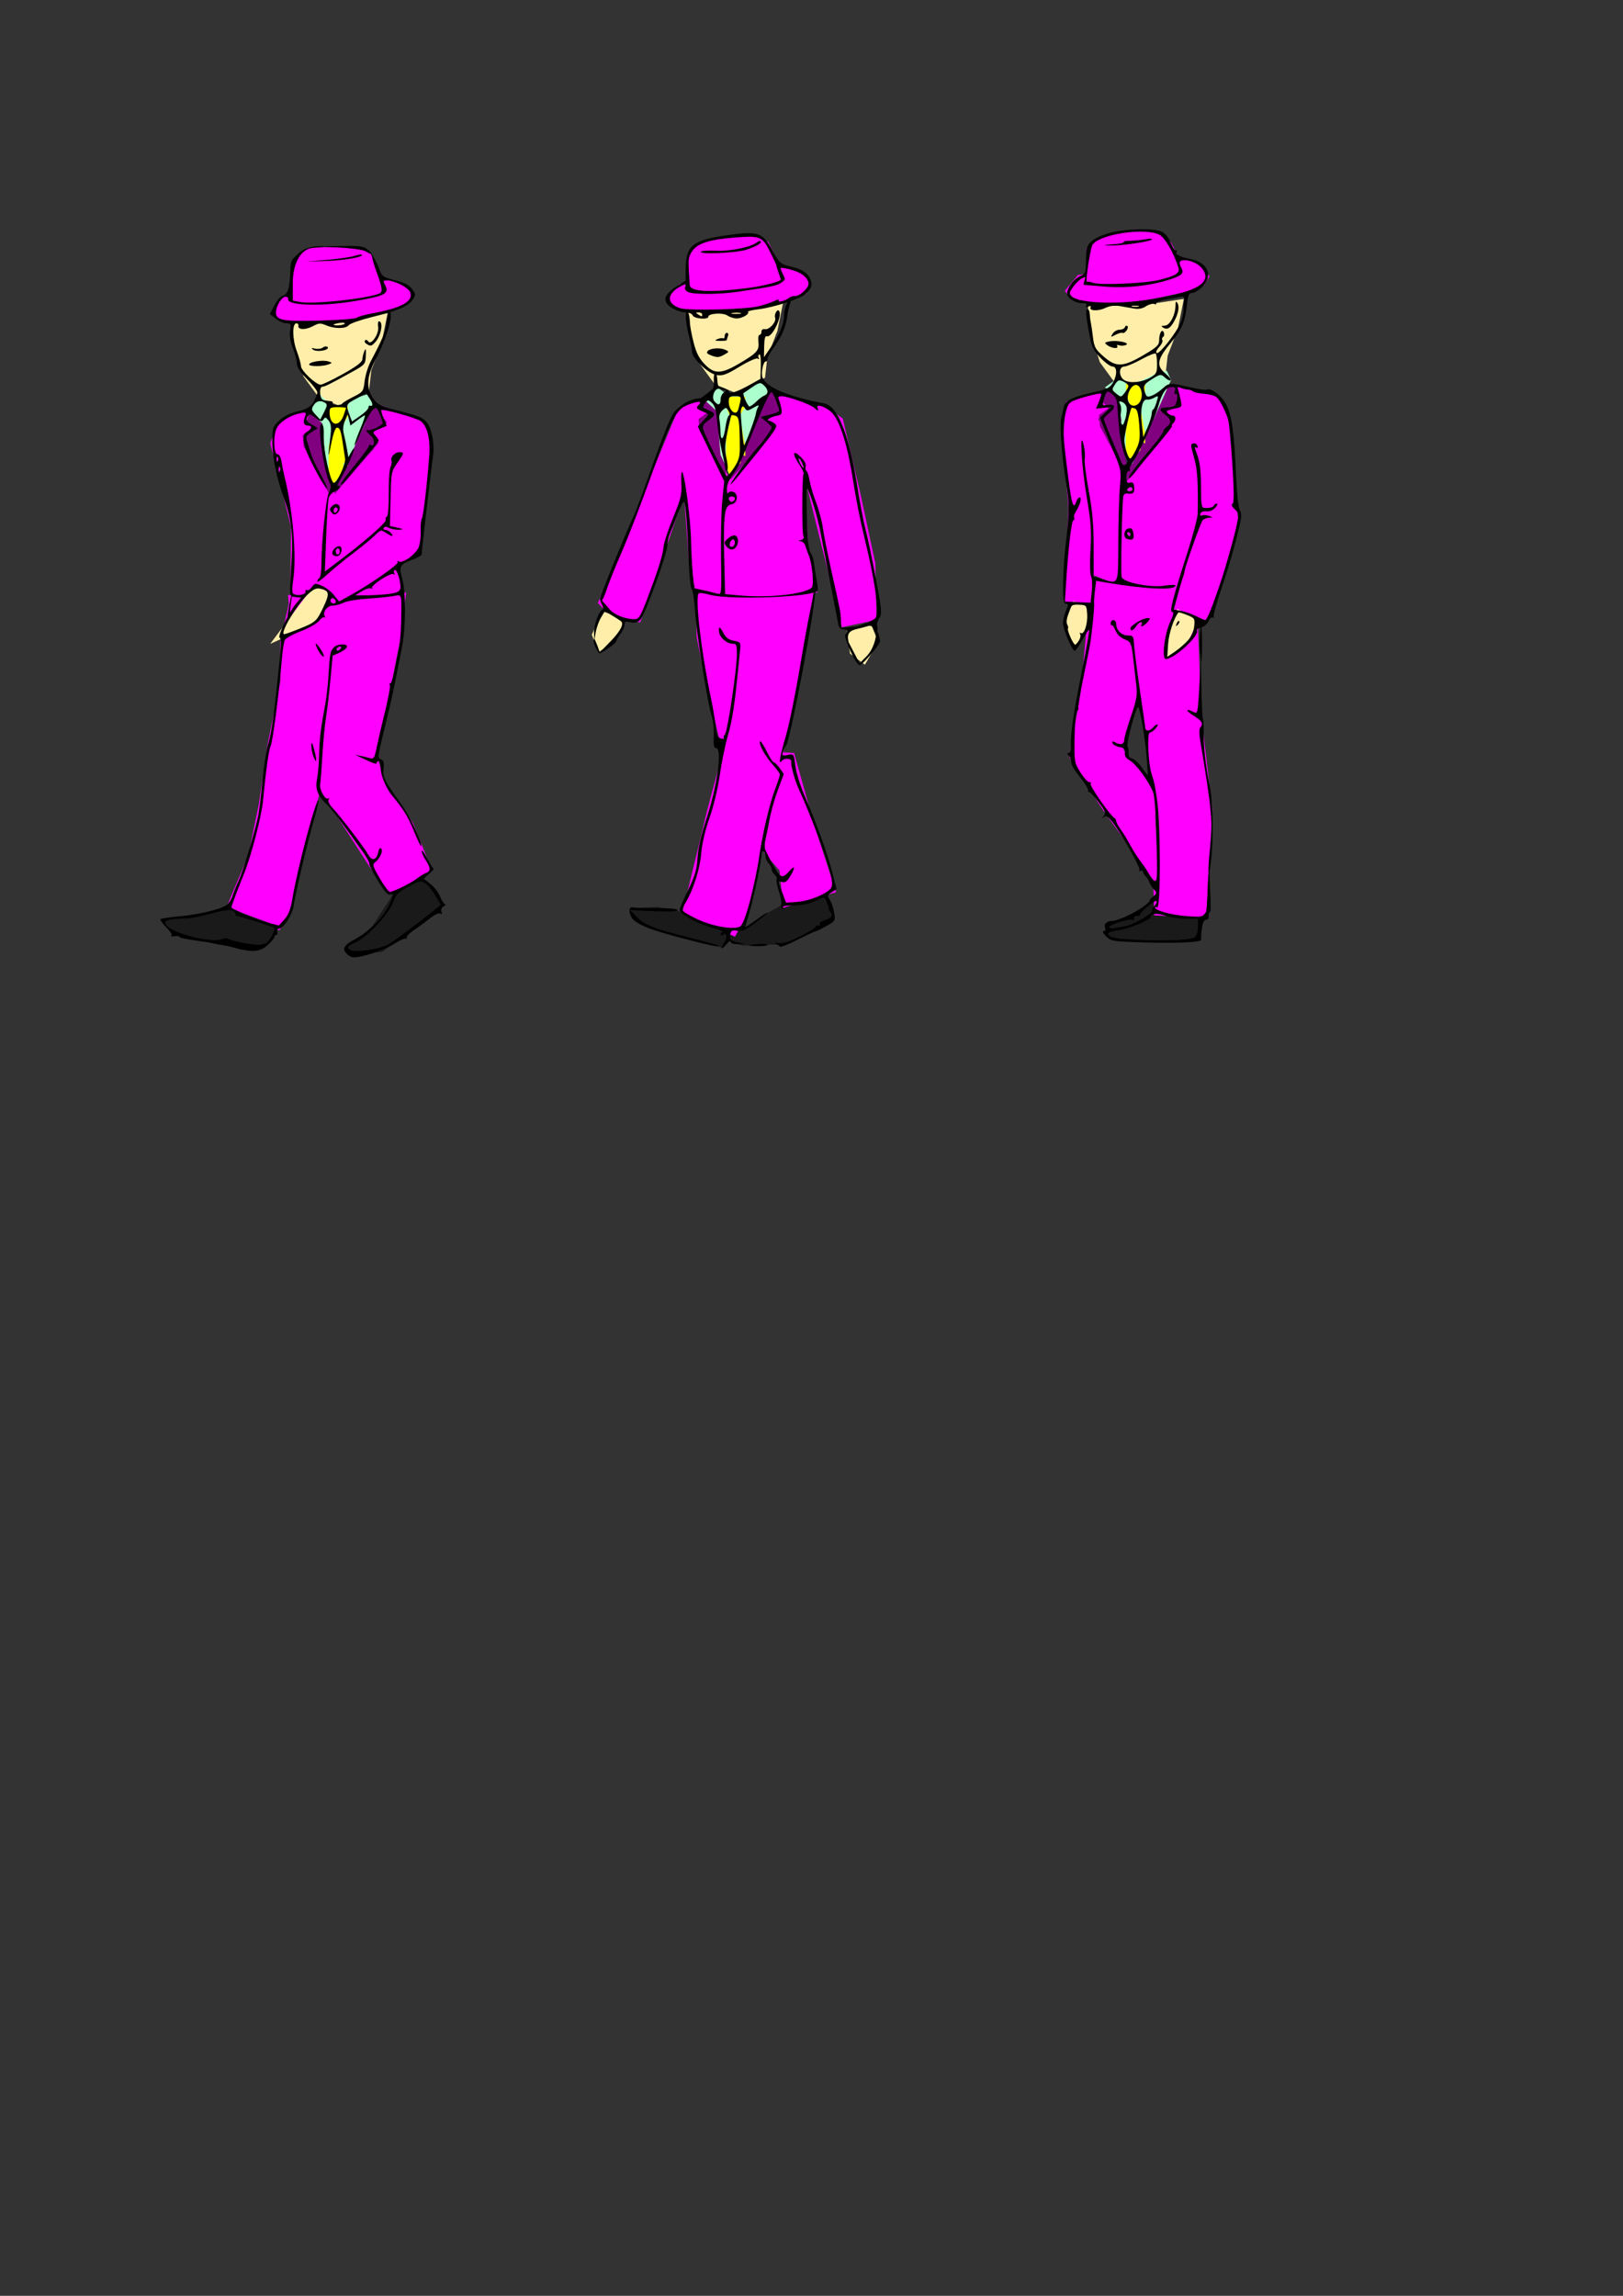 <?xml version="1.0" encoding="UTF-8" standalone="no"?>
<!-- Created with Inkscape (http://www.inkscape.org/) -->
<svg
   xmlns:dc="http://purl.org/dc/elements/1.1/"
   xmlns:cc="http://web.resource.org/cc/"
   xmlns:rdf="http://www.w3.org/1999/02/22-rdf-syntax-ns#"
   xmlns:svg="http://www.w3.org/2000/svg"
   xmlns="http://www.w3.org/2000/svg"
   xmlns:sodipodi="http://sodipodi.sourceforge.net/DTD/sodipodi-0.dtd"
   xmlns:inkscape="http://www.inkscape.org/namespaces/inkscape"
   width="210mm"
   height="297mm"
   id="svg2449"
   sodipodi:version="0.32"
   inkscape:version="0.45.1"
   sodipodi:docbase="/home/rover/herobot/arte"
   sodipodi:docname="hombre-2.svg"
   inkscape:output_extension="org.inkscape.output.svg.inkscape">
  <rect width="100%" height="100%" fill="#333333" stroke="none"/>
  <defs
     id="defs2451" />
  <sodipodi:namedview
     id="base"
     pagecolor="#ffffff"
     bordercolor="#666666"
     borderopacity="1.0"
     inkscape:pageopacity="0.0"
     inkscape:pageshadow="2"
     inkscape:zoom="1.0443702"
     inkscape:cx="566.01014"
     inkscape:cy="708.88889"
     inkscape:document-units="px"
     inkscape:current-layer="layer1"
     inkscape:window-width="1022"
     inkscape:window-height="713"
     inkscape:window-x="0"
     inkscape:window-y="0" />
  <g
     inkscape:label="Capa 1"
     inkscape:groupmode="layer"
     id="layer1">
    <path
       style="fill:#ff00ff;fill-opacity:1;stroke:#000000;stroke-width:2;stroke-miterlimit:1;stroke-opacity:0"
       d="M 136.271,206.037 L 147.509,201.032 C 149.76,201.205 154.265,207.981 154.385,211.455 C 154.505,214.93 150.24,215.103 148.548,212.648 L 153.223,226.577 L 161.675,240.885 L 182.735,219.636 L 182.074,210.723 L 187.457,206.722 L 186.04,198.187 L 205.778,205.14 L 210.688,211.42 L 209.933,231.299 L 206.155,270.066 L 194.823,275.591 L 196.334,290.937 L 165.358,294.809 L 150.437,292.542 L 141.937,289.898 L 142.315,257.695 L 135.516,230.024 L 132.116,216.708 L 136.271,206.037 z "
       id="rect6640"
       sodipodi:nodetypes="ccscccccccccccccccccccc"
       inkscape:export-filename="/home/rover/herobot/arte/pre/hombre-2-00.png"
       inkscape:export-xdpi="25.667341"
       inkscape:export-ydpi="25.667341" />
    <path
       style="fill:#ff00ff;fill-opacity:1;stroke:#000000;stroke-width:2;stroke-miterlimit:1;stroke-opacity:0"
       d="M 140.837,290.92 L 169.386,291.617 L 198.632,289.702 L 196.001,311.33 L 189.58,343.667 L 183.913,368.071 L 188.069,381.899 L 202.045,402.526 L 211.395,425.814 L 190.524,437.393 L 182.119,425.929 L 156.715,386.51 L 150.671,408.271 L 142.745,444.157 L 136.701,454.884 L 111.013,442.945 L 121.402,418.277 L 126.501,393.609 L 130.656,365.049 L 137.078,333.09 L 137.078,313.596 L 141.234,295.236 L 140.837,290.92 z "
       id="rect6637"
       sodipodi:nodetypes="ccccccccccccccccccccccc"
       inkscape:export-filename="/home/rover/herobot/arte/pre/hombre-2-00.png"
       inkscape:export-xdpi="25.667341"
       inkscape:export-ydpi="25.667341" />
    <path
       style="fill:#1a1a1a;fill-opacity:1;stroke:#000000;stroke-width:2;stroke-miterlimit:1;stroke-opacity:0"
       d="M 548.666,448.897 C 557.467,447.504 569.398,431.41 565.241,445.413 L 587.935,447.626 L 586.7,459.479 L 575.691,459.425 C 570.55,459.848 572.198,460.515 562.879,460.519 L 548.541,459.53 C 549.435,456.772 539.216,463.782 540.953,451.575 L 548.666,448.897 z "
       id="path6633"
       sodipodi:nodetypes="ccccccccc"
       inkscape:export-filename="/home/rover/herobot/arte/pre/hombre-2-02.png"
       inkscape:export-xdpi="25.695618"
       inkscape:export-ydpi="25.695618" />
    <path
       style="fill:#1a1a1a;fill-opacity:1;stroke:#000000;stroke-width:2;stroke-miterlimit:1;stroke-opacity:0"
       d="M 365.917,452.615 C 368.681,450.544 372.039,448.037 382.889,442.25 L 403.817,437.939 L 408.442,448.939 L 396.246,456.41 L 381.787,461.925 L 369.737,461.853 C 368.139,461.258 359.588,465.961 355.637,455.485 L 365.917,452.615 z "
       id="path6631"
       sodipodi:nodetypes="ccccccccc"
       inkscape:export-filename="/home/rover/herobot/arte/pre/hombre-2-01.png"
       inkscape:export-xdpi="25.670902"
       inkscape:export-ydpi="25.670902" />
    <path
       style="fill:#1a1a1a;fill-opacity:1;stroke:#000000;stroke-width:2;stroke-miterlimit:1;stroke-opacity:0"
       d="M 321.552,443.43 L 331.72,445.414 L 357.915,457.835 L 352.858,463.297 L 340.164,460.111 L 319.406,453.532 L 310.084,449.022 L 308.335,444.063 L 321.552,443.43 z "
       id="path6629"
       sodipodi:nodetypes="ccccccccc"
       inkscape:export-filename="/home/rover/herobot/arte/pre/hombre-2-01.png"
       inkscape:export-xdpi="25.670902"
       inkscape:export-ydpi="25.670902" />
    <path
       style="fill:#1a1a1a;fill-opacity:1;stroke:#000000;stroke-width:2;stroke-miterlimit:1;stroke-opacity:0"
       d="M 182.072,452.768 L 193.164,435.839 L 206.708,429.209 L 217.725,442.381 L 210.66,446.902 L 198.448,456.704 L 186.906,465.447 L 171.627,466.71 C 173.368,464.386 162.295,463.094 176.371,458.303 L 182.072,452.768 z "
       id="path6415"
       sodipodi:nodetypes="cccccccccc"
       inkscape:export-filename="/home/rover/herobot/arte/pre/hombre-2-00.png"
       inkscape:export-xdpi="25.667341"
       inkscape:export-ydpi="25.667341" />
    <path
       style="fill:#1a1a1a;fill-opacity:1;stroke:#000000;stroke-width:2;stroke-miterlimit:1;stroke-opacity:0"
       d="M 97.472,447.748 L 112.307,444.159 L 136.235,452.953 L 132.646,459.473 L 125.228,464.259 L 106.564,461.926 L 83.115,455.525 L 79.765,450.081 L 97.472,447.748 z "
       id="rect6412"
       sodipodi:nodetypes="ccccccccc"
       inkscape:export-filename="/home/rover/herobot/arte/pre/hombre-2-00.png"
       inkscape:export-xdpi="25.667341"
       inkscape:export-ydpi="25.667341" />
    <path
       style="fill:#800080;fill-opacity:1;stroke:#000000;stroke-width:2;stroke-miterlimit:1;stroke-opacity:0"
       d="M 183.031,198.293 L 189.338,206.599 L 181.947,211.416 L 185.133,216.612 L 163.765,241.45 L 162.417,237.957 L 172.354,219.452 L 174.834,213.501 L 177.151,207.643 L 183.031,198.293 z "
       id="rect6643"
       sodipodi:nodetypes="cccccccccc"
       inkscape:export-filename="/home/rover/herobot/arte/pre/hombre-2-00.png"
       inkscape:export-xdpi="25.667341"
       inkscape:export-ydpi="25.667341" />
    <path
       style="fill:#800080;fill-opacity:1;stroke:#000000;stroke-width:1.792;stroke-miterlimit:1;stroke-opacity:0"
       d="M 152.44,199.946 L 149.645,206.363 L 152.989,209.15 L 148.022,212.692 L 148.487,218.265 L 160.724,241.215 L 161.805,237.722 L 157.987,221.483 L 159.018,215.155 L 157.159,205.519 L 152.44,199.946 z "
       id="path6646"
       sodipodi:nodetypes="ccccccccccc"
       inkscape:export-filename="/home/rover/herobot/arte/pre/hombre-2-00.png"
       inkscape:export-xdpi="25.667341"
       inkscape:export-ydpi="25.667341" />
    <path
       style="fill:#ffeeaa;fill-opacity:1;stroke:#000000;stroke-width:2;stroke-miterlimit:1;stroke-opacity:0"
       d="M 153.648,286.121 L 161.581,289.898 L 154.781,304.63 L 132.116,314.83 L 153.648,286.121 z "
       id="rect6648"
       sodipodi:nodetypes="ccccc"
       inkscape:export-filename="/home/rover/herobot/arte/pre/hombre-2-00.png"
       inkscape:export-xdpi="25.667341"
       inkscape:export-ydpi="25.667341" />
    <path
       style="fill:#ffeeaa;fill-opacity:1;stroke:#000000;stroke-width:2;stroke-miterlimit:1;stroke-opacity:0"
       d="M 142.693,156.551 L 167.247,156.551 L 189.534,153.152 L 186.512,168.167 L 181.601,180.916 L 180.468,191.021 L 166.114,198.482 L 155.914,194.327 L 148.454,184.127 L 145.526,175.061 L 142.976,167.128 L 142.693,156.551 z "
       id="rect6651"
       sodipodi:nodetypes="cccccccccccc"
       inkscape:export-filename="/home/rover/herobot/arte/pre/hombre-2-00.png"
       inkscape:export-xdpi="25.667341"
       inkscape:export-ydpi="25.667341" />
    <path
       style="fill:#aaffcc;fill-opacity:1;stroke:#000000;stroke-width:2;stroke-miterlimit:1;stroke-opacity:0"
       d="M 155.925,192.438 L 162.441,198.664 L 167.686,197.52 L 174.457,194.344 L 180.846,192.438 L 182.924,196.971 L 172.158,221.147 L 163.847,238.146 L 159.314,228.135 L 157.669,207.047 L 150.626,200.56 L 155.925,192.438 z "
       id="rect6654"
       sodipodi:nodetypes="cccccccccccc"
       inkscape:export-filename="/home/rover/herobot/arte/pre/hombre-2-00.png"
       inkscape:export-xdpi="25.667341"
       inkscape:export-ydpi="25.667341" />
    <path
       style="fill:#ffff00;fill-opacity:1;stroke:#000000;stroke-width:2;stroke-miterlimit:1;stroke-opacity:0"
       d="M 160.751,198.75 L 170.153,198.75 L 170.153,203.61 L 167.23,208.343 L 168.501,213.838 L 169.263,218.444 L 170.153,223.05 L 170.153,227.91 L 167.866,226.163 L 167.866,231.023 L 162.529,237.121 L 160.751,232.77 L 160.751,227.91 L 160.751,223.05 L 160.751,218.19 L 162.148,213.203 L 162.911,209.105 L 160.751,203.61 L 160.751,198.75 z "
       id="rect6657"
       sodipodi:nodetypes="ccccccccccccccccccc"
       inkscape:export-filename="/home/rover/herobot/arte/pre/hombre-2-00.png"
       inkscape:export-xdpi="25.667341"
       inkscape:export-ydpi="25.667341" />
    <path
       style="fill:#ff00ff;fill-opacity:1;stroke:#000000;stroke-width:2;stroke-miterlimit:1;stroke-opacity:0"
       d="M 151.318,120.87 L 174.866,120.73 L 181.734,124.356 L 183.836,128.824 L 187.621,136.095 L 199.114,140.002 L 201.918,144.05 L 199.395,148.237 L 193.788,150.883 L 172.763,157.032 L 146.833,157.733 L 136.741,156.77 L 133.517,152.582 L 138.282,144.891 L 141.787,144.347 L 142.628,138.478 L 144.029,129.245 L 145.571,124.356 L 151.318,120.87 z "
       id="rect6660"
       sodipodi:nodetypes="ccccccccccccccccccc"
       inkscape:export-filename="/home/rover/herobot/arte/pre/hombre-2-00.png"
       inkscape:export-xdpi="25.667341"
       inkscape:export-ydpi="25.667341" />
    <path
       style="fill:#000000"
       d="M 169.755,466.52 C 167.037,463.802 167.793,462.588 174.684,458.607 C 182.469,454.108 189.57,445.992 191.672,439.19 C 192.271,437.254 192.11,436.906 190.844,437.392 C 189.689,437.835 188.067,436.006 184.71,430.477 C 182.2,426.343 180.344,422.641 180.585,422.251 C 180.826,421.861 179.372,419.221 177.354,416.384 C 167.068,401.93 162.072,395.366 159.693,393.182 C 155.336,389.18 154.039,385.746 155.044,380.871 C 155.528,378.517 155.995,372.992 156.08,368.592 C 156.225,361.147 156.834,356.253 159.193,343.592 C 159.705,340.842 160.362,334.767 160.653,330.092 C 161.312,319.495 161.463,318.665 163.1,316.693 C 164.755,314.698 170.358,314.473 169.607,316.431 C 169.324,317.167 167.651,318.405 165.888,319.181 L 162.684,320.592 L 161.56,332.592 C 160.942,339.192 159.963,347.517 159.384,351.092 C 158.805,354.667 158.038,362.767 157.679,369.092 C 157.32,375.417 156.826,381.857 156.58,383.402 C 156.108,386.376 159.249,391.628 160.711,390.308 C 161.147,389.914 161.157,390.193 160.732,390.928 C 160.238,391.781 161.043,393.409 162.957,395.428 C 166.536,399.204 178.428,414.812 180.085,417.907 C 181.773,421.062 184.126,420.628 184.846,417.029 C 185.235,415.083 185.807,414.315 186.414,414.922 C 187.507,416.015 185.727,419.95 183.346,421.706 C 182.042,422.667 182.367,423.728 185.717,429.456 C 187.852,433.106 190.068,436.082 190.641,436.07 C 192.426,436.032 200.48,432.101 203.655,429.718 C 205.321,428.468 207.471,427.154 208.434,426.8 C 210.703,425.963 210.636,424.295 208.184,420.592 C 207.091,418.942 206.215,416.917 206.237,416.092 C 206.26,415.267 207.512,416.974 209.02,419.886 C 210.528,422.798 211.973,425.048 212.231,424.886 C 212.488,424.724 211.466,425.723 209.96,427.106 L 207.22,429.621 L 210.633,432.344 C 212.509,433.841 214.617,436.647 215.315,438.579 C 216.014,440.511 217.057,442.105 217.634,442.122 C 218.211,442.139 217.915,442.601 216.975,443.149 C 215.933,443.756 215.512,444.783 215.895,445.782 C 216.326,446.905 216.142,447.184 215.311,446.67 C 214.592,446.226 212.384,447.29 209.891,449.282 C 207.577,451.131 204.03,453.742 202.009,455.085 C 199.988,456.428 198.598,457.992 198.919,458.559 C 199.241,459.127 199.153,459.275 198.724,458.888 C 198.294,458.501 195.604,459.68 192.746,461.509 C 188.1,464.481 177.236,468.092 172.941,468.092 C 172.053,468.092 170.619,467.385 169.755,466.52 z M 190.286,461.527 C 193.993,459.187 206.977,449.467 212.616,444.811 L 215.548,442.389 L 212.907,437.882 C 211.454,435.404 209.222,432.692 207.947,431.857 C 205.791,430.444 205.218,430.56 199.726,433.528 C 194.686,436.252 193.594,437.361 192.253,441.113 C 190.32,446.527 180.322,457.479 174.751,460.288 C 169.713,462.827 169.832,462.714 170.708,464.131 C 171.96,466.157 185.886,464.305 190.286,461.527 z M 166.684,317.092 C 167.024,316.542 166.852,316.092 166.302,316.092 C 165.752,316.092 165.024,316.542 164.684,317.092 C 164.344,317.642 164.516,318.092 165.066,318.092 C 165.616,318.092 166.344,317.642 166.684,317.092 z M 113.684,463.149 C 110.384,462.206 103.088,460.836 97.471,460.106 C 91.855,459.376 87.454,458.464 87.691,458.079 C 87.929,457.695 86.899,457.543 85.403,457.741 C 83.907,457.939 83.184,457.857 83.796,457.559 C 84.456,457.237 83.487,455.595 81.413,453.521 C 79.49,451.598 78.189,449.753 78.521,449.421 C 78.853,449.089 83.027,448.462 87.797,448.027 C 97.931,447.103 108.993,444.331 111.31,442.134 C 112.204,441.286 113.278,439.467 113.697,438.092 C 114.116,436.717 115.48,433.342 116.727,430.592 C 118.861,425.889 123.592,410.348 126.065,399.92 C 126.674,397.35 127.663,389.475 128.262,382.42 C 128.86,375.364 130.192,366.892 131.221,363.592 C 132.869,358.307 134.302,347.529 137.035,319.861 C 137.537,314.775 137.446,312.013 136.767,311.786 C 135.505,311.365 141.346,299.241 144.774,295.167 L 147.245,292.231 L 144.464,291.911 C 141.308,291.549 141.438,292.893 142.645,273.092 C 143.372,261.174 142.28,252.721 138.815,243.449 C 135.471,234.499 133.184,223.46 133.184,216.272 C 133.184,209.115 133.314,208.705 136.552,205.651 C 138.77,203.559 141.851,202.011 145.572,201.119 C 150.129,200.025 151.607,199.142 153.204,196.559 C 154.293,194.797 155.184,192.698 155.184,191.894 C 155.184,191.09 152.934,188.158 150.184,185.379 C 146.781,181.94 145.184,179.502 145.184,177.746 C 145.184,176.327 144.306,172.938 143.232,170.216 C 141.935,166.924 141.476,164.063 141.863,161.679 C 142.394,158.405 142.237,158.091 140.064,158.087 C 138.755,158.084 136.402,157.057 134.837,155.804 L 131.99,153.525 L 134.166,149.351 C 135.362,147.055 137.183,144.909 138.211,144.583 C 140.953,143.713 141.688,141.125 142.039,131.092 C 142.176,127.202 143.017,126.743 145.502,124.342 C 150.453,119.553 156.561,120.478 157.352,120.495 C 158.292,120.515 160.974,120.647 152.982,121.225 C 146.917,121.662 143.186,129.108 143.185,138.296 L 143.184,147.001 L 146.782,147.676 C 153.128,148.867 178.637,146.158 185.354,143.58 C 187.353,142.813 187.114,141.066 183.751,131.842 C 182.398,128.129 181.999,125.665 181.812,125.221 C 179.74,120.288 183.911,127.416 184.971,130.258 C 186.886,135.393 186.936,135.433 193.192,137.02 C 197.727,138.17 200.046,139.366 201.487,141.297 C 203.343,143.782 203.374,144.153 201.911,146.385 C 199.744,149.693 194.756,151.863 182.297,154.918 C 176.46,156.349 171.184,158.175 170.573,158.975 C 169.176,160.806 163.668,160.851 159.501,159.067 C 156.692,157.864 155.924,157.917 152.962,159.512 C 149.421,161.419 145.512,161.291 145.934,159.282 C 146.071,158.628 145.621,158.092 144.934,158.093 C 142.829,158.096 142.953,165.86 145.152,171.736 C 146.269,174.723 147.184,177.998 147.184,179.013 C 147.184,181.189 154.48,188.092 156.779,188.092 C 157.654,188.092 162.593,185.729 167.755,182.842 C 174.545,179.043 177.165,177.039 177.232,175.592 C 177.283,174.492 177.727,172.692 178.22,171.592 C 178.894,170.088 179.063,170.664 178.9,173.911 C 178.689,178.126 178.527,178.316 172.184,181.825 C 161.215,187.893 158.806,189.092 157.578,189.092 C 156.155,189.092 156.232,194.282 157.671,195.326 C 158.228,195.731 159.723,196.068 160.993,196.076 C 162.274,196.085 163.027,196.537 162.684,197.092 C 162.335,197.656 163.145,198.092 164.541,198.092 C 165.903,198.092 167.167,197.754 167.35,197.342 C 167.534,196.929 169.934,195.467 172.684,194.092 C 177.537,191.665 177.702,191.438 178.323,186.354 C 178.674,183.474 179.972,179.199 181.206,176.854 C 187.173,165.516 188.517,162.312 188.962,158.362 C 189.227,156.013 189.835,152.508 190.314,152.508 C 192.741,152.508 189.498,164.739 183.817,175.425 C 179.266,183.983 178.911,189.979 182.654,195.052 C 184.865,198.048 186.248,198.682 195.816,201.08 C 204.609,203.284 206.905,204.259 208.748,206.571 C 211.214,209.663 212.671,217.845 211.72,223.257 C 211.184,226.308 206.184,269.641 206.184,271.236 C 206.184,271.616 204.165,272.697 201.698,273.639 C 195.396,276.046 195.013,276.78 196.734,283.147 C 198.576,289.961 198.48,307.03 196.546,316.592 C 195.768,320.442 194.253,328.092 193.18,333.592 C 192.107,339.092 189.704,349.667 187.838,357.092 C 184.67,369.703 184.564,370.637 186.229,371.278 C 187.63,371.817 187.914,372.778 187.558,375.778 C 187.065,379.939 188.054,381.921 196.278,393.258 C 200.328,398.843 206.879,412.73 205.916,413.692 C 205.72,413.889 204.108,410.5 202.335,406.161 C 199.503,399.236 197.322,395.698 191.677,388.872 C 188.807,385.402 186.184,379.078 186.184,375.632 C 186.184,373.685 185.734,372.092 185.184,372.092 C 184.634,372.092 184.184,372.507 184.184,373.015 C 184.184,373.868 183.043,373.471 176.184,370.231 L 173.684,369.05 L 176.184,369.563 C 177.559,369.845 179.655,370.347 180.843,370.677 C 182.795,371.22 183.119,370.714 184.204,365.435 C 184.864,362.221 186.714,354.276 188.314,347.778 C 189.914,341.281 190.963,335.543 190.644,335.028 C 190.326,334.513 190.451,334.092 190.921,334.092 C 191.392,334.092 192.307,331.279 192.955,327.842 C 193.603,324.404 194.565,319.536 195.094,317.024 C 195.623,314.511 196.114,308.436 196.185,303.524 C 196.389,289.569 196.802,290.736 191.934,291.522 C 189.596,291.899 183.859,292.453 179.184,292.753 C 174.51,293.053 169.469,293.927 167.984,294.695 C 166.498,295.463 164.151,296.092 162.768,296.092 C 160.037,296.092 157.615,299.305 158.798,301.362 C 159.186,302.039 159.147,302.27 158.711,301.876 C 158.275,301.482 157.075,302.231 156.045,303.54 C 155.015,304.85 151.019,307.126 147.164,308.599 C 143.309,310.073 139.766,312.023 139.29,312.935 C 138.815,313.846 138.103,318.642 137.709,323.592 C 136.511,338.627 133.352,362.907 132.348,364.805 C 131.451,366.499 130.022,376.747 128.682,391.092 C 127.933,399.111 122.967,418.203 119.187,427.592 C 115.612,436.474 113.184,442.978 113.184,443.675 C 113.184,444.616 125.455,449.771 131.045,451.178 L 136.406,452.527 L 139.118,449.491 C 141.129,447.241 142.138,444.593 143.019,439.258 C 145.42,424.719 154.594,390.169 155.748,391.322 C 155.978,391.552 155.025,395.674 153.631,400.481 C 150.371,411.729 144.56,436.24 143.733,442.24 C 143.063,447.096 138.741,453.99 136.327,454.055 C 135.537,454.077 135.21,454.719 135.545,455.592 C 135.862,456.417 135.685,457.092 135.152,457.092 C 134.619,457.092 134.184,457.548 134.184,458.106 C 134.184,458.664 132.721,460.45 130.934,462.077 C 127.096,465.568 123.027,465.821 113.684,463.149 z M 130.112,461.13 C 131.807,460.223 134.899,454.412 134.068,453.696 C 133.276,453.012 116.653,447.685 115.934,447.884 C 115.521,447.998 115.184,447.658 115.184,447.127 C 115.184,444.472 111.4,444.329 103.295,446.677 C 98.709,448.005 93.039,449.092 90.695,449.092 C 88.351,449.092 85.04,449.37 83.337,449.711 C 80.727,450.233 80.393,450.614 81.208,452.138 C 83.256,455.964 102.69,461.157 108.015,459.3 C 109.637,458.735 111.351,458.64 111.824,459.088 C 112.694,459.914 121.738,461.754 125.999,461.973 C 127.273,462.038 129.124,461.659 130.112,461.13 z M 146.261,307.492 C 154.47,304.17 154.799,303.872 158.219,296.691 C 161.322,290.177 161.037,288.679 156.532,287.818 C 154.533,287.436 153.083,288.152 150.174,290.957 C 144.721,296.216 136.617,310.092 138.998,310.092 C 139.46,310.092 142.729,308.922 146.261,307.492 z M 164.184,294.151 C 164.184,292.794 162.419,291.902 161.78,292.936 C 161.182,293.903 162.048,295.092 163.35,295.092 C 163.809,295.092 164.184,294.668 164.184,294.151 z M 171.838,290.777 C 182.596,284.675 195.142,275.834 194.505,274.803 C 194.141,274.213 194.369,274.088 195.047,274.508 C 196.884,275.643 203.276,271.12 204.684,267.689 C 205.383,265.986 205.861,262.342 205.745,259.592 C 205.63,256.842 205.87,254.139 206.279,253.586 C 207.002,252.609 208.89,236.599 209.912,222.791 C 210.511,214.698 208.925,208.253 205.757,205.908 C 203.625,204.33 187.19,199.752 186.42,200.522 C 186.225,200.717 186.756,202.527 187.6,204.545 L 189.133,208.215 L 185.555,209.71 C 182.214,211.106 182.083,211.323 183.58,212.977 C 184.462,213.952 185.184,215.041 185.184,215.398 C 185.184,215.755 182.036,219.696 178.188,224.156 C 174.341,228.616 170.284,233.419 169.174,234.831 C 168.064,236.242 166.925,237.167 166.644,236.885 C 166.362,236.604 169.406,232.414 173.408,227.575 C 177.409,222.735 180.56,218.364 180.409,217.86 C 180.258,217.355 180.598,217.23 181.166,217.581 C 183.348,218.93 183.517,214.78 181.35,213.026 C 179.218,211.299 178.464,209.864 179.934,210.33 C 181.179,210.724 187.184,207.916 187.184,206.938 C 187.184,206.437 186.504,204.401 185.674,202.414 C 184.204,198.898 184.11,198.848 182.191,200.585 C 181.106,201.567 178.776,205.898 177.013,210.21 C 175.25,214.521 173.633,217.874 173.419,217.661 C 173.206,217.447 174.372,214.082 176.01,210.182 C 177.649,206.282 178.738,203.092 178.431,203.092 C 178.124,203.092 176.413,204.205 174.63,205.565 L 171.387,208.038 L 170.702,205.315 L 170.017,202.592 L 168.668,205.795 C 167.752,207.97 167.589,210.057 168.16,212.295 C 168.622,214.108 169.307,217.385 169.681,219.576 L 170.362,223.561 L 171.737,221.076 C 172.494,219.71 173.129,218.92 173.148,219.322 C 173.218,220.758 169.749,228.678 166.977,233.409 C 165.425,236.059 164.612,237.945 165.17,237.6 C 165.727,237.256 166.184,237.46 166.184,238.054 C 166.184,238.648 165.097,239.63 163.768,240.235 C 162.44,240.84 161.083,242.293 160.754,243.464 C 160.424,244.634 159.863,253.208 159.507,262.517 L 158.859,279.441 L 162.771,276.524 C 177.792,265.323 189.397,255.247 188.658,254.05 C 188.379,253.599 188.614,252.944 189.181,252.593 C 189.796,252.213 190.169,247.591 190.108,241.125 C 190.052,235.168 190.435,229.461 190.959,228.443 C 191.484,227.425 191.707,226.014 191.454,225.308 C 190.817,223.529 193.044,221.092 195.306,221.092 C 197.789,221.092 197.701,221.533 194.238,226.428 C 191.385,230.462 191.284,231.005 190.988,243.887 L 190.684,257.182 L 193.184,257.724 C 197.418,258.643 197.794,258.931 194.868,259.013 C 193.319,259.056 191.209,258.641 190.179,258.089 C 188.926,257.419 188.1,257.419 187.685,258.089 C 187.344,258.641 187.712,259.092 188.502,259.092 C 189.292,259.092 190.499,259.767 191.184,260.592 C 192.803,262.543 191.738,262.501 188.671,260.492 C 186.34,258.964 186.1,259.021 183.368,261.742 C 181.794,263.309 176.946,267.292 172.595,270.592 C 168.244,273.892 162.546,278.566 159.934,280.979 C 157.321,283.391 155.184,284.88 155.184,284.288 C 155.184,283.695 155.634,282.932 156.184,282.592 C 156.734,282.252 157.184,279.365 157.184,276.176 C 157.184,265.205 159.412,243.588 160.827,240.833 C 161.778,238.982 161.939,237.5 161.318,236.333 C 158.297,230.651 154.952,206.515 157.294,207.295 C 158.153,207.582 158.469,209.624 158.299,213.791 C 158.052,219.853 161.66,236.092 163.255,236.092 C 164.86,236.092 169.164,226.812 168.758,224.227 C 168.53,222.777 168.05,219.567 167.691,217.092 C 166.744,210.57 166.204,209.092 164.77,209.092 C 163.964,209.092 162.898,212.144 161.889,217.342 C 160.373,225.147 160.328,224.213 161.661,212.592 C 162.085,208.894 161.827,207.072 160.669,205.597 C 159.343,203.905 158.966,203.826 158.195,205.073 C 157.422,206.324 156.835,206.21 154.272,204.315 C 151.404,202.195 151.209,202.175 150.281,203.909 C 149.487,205.394 149.873,206.068 152.361,207.537 L 155.416,209.342 L 152.383,211.263 C 149.74,212.936 149.458,213.532 150.195,215.887 C 150.66,217.375 151.499,220.081 152.059,221.901 C 152.62,223.722 154.718,228.143 156.722,231.727 C 158.726,235.311 160.152,238.457 159.89,238.719 C 159.628,238.981 157.834,236.359 155.904,232.893 C 148.461,219.531 146.726,212.942 150.165,211.102 C 152.505,209.849 152.842,208.092 150.743,208.092 C 148.623,208.092 148.047,206.581 149.105,203.798 C 150.032,201.359 150.004,201.345 146.044,202.234 C 141.203,203.322 136.284,206.762 135.074,209.907 C 133.572,213.812 133.955,222.092 135.638,222.092 C 136.548,222.092 137.314,223.497 137.683,225.842 C 138.007,227.904 138.667,231.167 139.149,233.092 C 143.338,249.813 145.192,272.748 143.289,284.3 C 142.862,286.889 142.826,289.512 143.207,290.13 C 144.18,291.704 149.754,290.929 149.409,289.267 C 149.258,288.539 149.564,288.209 150.09,288.534 C 150.616,288.859 151.702,288.19 152.502,287.048 C 153.86,285.109 154.186,285.066 157.389,286.404 C 159.277,287.193 161.916,289.221 163.253,290.91 C 164.59,292.599 165.753,294.006 165.838,294.036 C 165.922,294.067 168.622,292.6 171.838,290.777 z M 162.691,271.103 C 161.842,269.73 163.937,267.092 165.876,267.092 C 167.909,267.092 167.131,271.486 165.027,271.887 C 164.116,272.06 163.064,271.708 162.691,271.103 z M 166.184,269.592 C 166.184,268.767 165.734,268.092 165.184,268.092 C 164.634,268.092 164.184,268.767 164.184,269.592 C 164.184,270.417 164.634,271.092 165.184,271.092 C 165.734,271.092 166.184,270.417 166.184,269.592 z M 162.152,250.554 C 161.079,249.261 161.126,248.721 162.424,247.423 C 164.101,245.746 166.184,246.358 166.184,248.528 C 166.184,249.254 165.568,250.358 164.816,250.982 C 163.774,251.846 163.14,251.745 162.152,250.554 z M 165.184,249.033 C 165.184,248.515 164.734,248.092 164.184,248.092 C 163.634,248.092 163.184,248.793 163.184,249.651 C 163.184,250.508 163.634,250.932 164.184,250.592 C 164.734,250.252 165.184,249.55 165.184,249.033 z M 189.91,290.447 C 193.734,289.987 195.29,289.331 195.713,287.999 C 196.437,285.719 194.193,277.968 193.019,278.694 C 192.541,278.989 192.453,279.718 192.822,280.315 C 193.217,280.955 193.028,281.114 192.363,280.703 C 190.954,279.832 180.916,286.462 181.938,287.59 C 182.348,288.042 182.148,288.105 181.494,287.73 C 180.839,287.355 178.814,287.956 176.994,289.066 L 173.684,291.084 L 179.184,291.079 C 182.209,291.077 187.035,290.792 189.91,290.447 z M 136.788,228.363 C 136.455,228.03 136.219,228.621 136.263,229.675 C 136.311,230.84 136.547,231.077 136.867,230.279 C 137.156,229.557 137.12,228.695 136.788,228.363 z M 135.788,223.363 C 135.455,223.03 135.219,223.621 135.263,224.675 C 135.311,225.84 135.547,226.077 135.867,225.279 C 136.156,224.557 136.12,223.695 135.788,223.363 z M 168.078,202.964 C 168.686,201.22 169.184,199.635 169.184,199.443 C 169.184,199.25 167.384,199.092 165.184,199.092 C 161.578,199.092 161.184,199.34 161.184,201.605 C 161.184,208.282 165.901,209.211 168.078,202.964 z M 180.146,199.342 C 180.167,198.654 180.521,198.204 180.934,198.342 C 182.526,198.872 182.486,197.483 180.838,194.968 L 179.119,192.344 L 174.17,194.968 C 168.978,197.72 168.99,197.686 171.295,203.848 L 172.139,206.105 L 176.123,203.348 C 178.315,201.832 180.125,200.029 180.146,199.342 z M 159.026,196.973 C 156.773,195.546 154.731,195.986 153.349,198.198 C 152.199,200.04 152.32,200.608 154.318,202.735 L 156.602,205.166 L 158.485,201.495 C 160.023,198.498 160.122,197.668 159.026,196.973 z M 168.572,158.273 C 168.85,157.822 167.752,157.648 166.131,157.886 C 164.51,158.124 163.184,158.493 163.184,158.705 C 163.184,159.467 168.076,159.074 168.572,158.273 z M 174.447,155.346 C 175.127,154.814 178.609,153.84 182.184,153.182 C 196.345,150.576 202.066,147.449 200.677,143.071 C 199.935,140.734 193.149,137.15 189.398,137.114 C 187.447,137.095 187.264,137.374 188.148,139.026 C 190.581,143.571 188.806,144.581 173.875,147.151 C 157.748,149.928 140.245,149.451 140.934,146.253 C 141.071,145.614 140.519,145.092 139.707,145.092 C 137.906,145.092 135.466,148.71 135.015,152.05 C 134.408,156.552 137.673,157.27 156.447,156.765 C 165.668,156.517 173.768,155.878 174.447,155.346 z M 153.212,369.665 C 152.646,368.178 152.214,365.753 152.251,364.277 C 152.299,362.387 152.717,363.073 153.663,366.592 C 155.132,372.057 154.85,373.975 153.212,369.665 z M 155.636,317.999 C 153.423,313.72 154.234,313.513 156.955,317.663 C 158.191,319.549 158.759,321.092 158.218,321.092 C 157.678,321.092 156.515,319.7 155.636,317.999 z M 140.643,301.4 C 140.643,300.025 142.418,290.359 142.696,291.046 C 142.973,291.734 141.368,299.092 141.959,300.1 C 142.334,300.74 140.019,303.058 140.643,301.4 z M 151.184,178.203 C 151.184,176.939 157.849,175.851 160.477,176.686 C 162.625,177.369 162.63,177.409 160.684,178.169 C 157.901,179.257 151.184,179.281 151.184,178.203 z M 153.184,171.015 C 151.987,170.14 152.178,170.028 154.132,170.463 C 155.478,170.763 157.176,170.513 157.906,169.907 C 159.092,168.923 161.126,169.483 160.098,170.51 C 158.952,171.657 154.505,171.981 153.184,171.015 z M 179.213,168.131 C 178.403,167.619 178.09,166.852 178.517,166.425 C 178.943,165.999 179.655,166.237 180.099,166.955 C 181.424,169.098 185.429,163.22 184.936,159.857 C 184.713,158.336 184.865,157.092 185.273,157.092 C 187.617,157.092 186.441,164.045 183.559,167.23 C 181.645,169.345 181.258,169.425 179.213,168.131 z M 159.684,127.091 C 165.184,126.623 171.229,125.765 173.117,125.183 C 175.006,124.602 176.736,124.31 176.961,124.536 C 178.046,125.621 168.638,127.287 159.684,127.596 L 149.684,127.941 L 159.684,127.091 z M 178.684,122.811 C 177.584,122.141 171.734,121.338 165.684,121.027 L 154.684,120.462 L 166.026,120.277 C 176.022,120.114 177.67,120.329 179.911,122.092 C 182.692,124.28 181.876,124.758 178.684,122.811 z "
       id="path2503"
       sodipodi:nodetypes="cssssssssssssscccsssssssssssssssssscccssssssssssscccccsssssccsssccssssssssssssssscccsssssssssssscccssssscccsscssssssssssssssssssssssssssssssssssssssssssssssssscccsssssssssssssssssssssscccsssssssssccssssssssssccssssccssccsssssssscccssssssssssssssssscccccscccsssssscccssssssscccsssssssssssssssssssssssssscccsssssssssssssssssssssccssccsssccsssccsssccsssssscccccssccssccsssccsccccccccscccccssccsssssssssccssccssccssccssccsssccsssssccsscccccccsc"
       inkscape:export-filename="/home/rover/herobot/arte/pre/hombre-2-00.png"
       inkscape:export-xdpi="25.667341"
       inkscape:export-ydpi="25.667341" />
    <path
       style="fill:#ff00ff;fill-opacity:1;stroke:#000000;stroke-width:2;stroke-miterlimit:1;stroke-opacity:0"
       d="M 339.426,286.761 L 368.536,291.381 L 397.781,289.467 L 395.151,311.094 L 388.729,343.432 L 383.063,367.836 L 388.339,368.208 L 398.391,403.972 L 408.862,436.232 L 382.945,443.886 L 381.268,425.693 L 373.806,417.112 L 373.368,411.399 L 365.442,447.286 L 359.398,458.012 L 333.711,446.074 L 340.174,419.724 L 345.834,396.177 L 353.354,368.178 L 344.638,331.173 L 340.713,311.679 L 340.383,295.001 L 339.426,286.761 z "
       id="path6663"
       sodipodi:nodetypes="ccccccccccccccccccccccc"
       inkscape:export-filename="/home/rover/herobot/arte/pre/hombre-2-01.png"
       inkscape:export-xdpi="25.670902"
       inkscape:export-ydpi="25.670902" />
    <path
       style="fill:#800080;fill-opacity:1;stroke:#000000;stroke-width:2;stroke-miterlimit:1;stroke-opacity:0"
       d="M 377.87,189.387 L 382.023,201.82 L 375.529,204.126 L 378.715,209.321 L 354.476,240.441 L 358.332,231.026 L 365.936,212.162 L 368.417,206.211 L 370.733,200.353 L 377.87,189.387 z "
       id="path6667"
       sodipodi:nodetypes="cccccccccc"
       inkscape:export-filename="/home/rover/herobot/arte/pre/hombre-2-01.png"
       inkscape:export-xdpi="25.670902"
       inkscape:export-ydpi="25.670902" />
    <path
       style="fill:#ff00ff;fill-opacity:1;stroke:#000000;stroke-width:2;stroke-miterlimit:1;stroke-opacity:0"
       d="M 331.86,199.577 L 343.098,194.572 C 345.349,194.745 343.214,199.188 346.565,202.124 C 349.179,204.416 343.496,209.899 341.804,207.444 L 348.812,220.118 L 357.264,234.425 L 377.247,212.459 L 378.711,207.823 L 374.791,204.623 L 381.969,200.262 L 378.937,191.727 L 402.443,197.783 L 412.125,204.595 L 420.642,240.786 L 428.037,275.295 L 428.704,303.076 L 411.689,306.696 L 393.334,232.77 L 395.458,268.57 L 399.772,289.523 L 367.114,296.759 L 344.904,293.371 L 337.526,283.438 L 334.54,242.264 L 313.163,304.3 L 299.97,302.408 L 292.383,294.909 L 331.86,199.577 z "
       id="path6665"
       sodipodi:nodetypes="ccsccccccccccccccccccccccccc"
       inkscape:export-filename="/home/rover/herobot/arte/pre/hombre-2-01.png"
       inkscape:export-xdpi="25.670902"
       inkscape:export-ydpi="25.670902" />
    <path
       style="fill:#800080;fill-opacity:1;stroke:#000000;stroke-width:1.792;stroke-miterlimit:1;stroke-opacity:0"
       d="M 346.022,192.117 L 343.228,198.534 L 346.571,201.321 L 341.604,204.863 L 342.07,210.436 L 354.307,233.386 L 355.388,229.893 L 351.569,213.654 L 352.601,207.326 L 350.741,197.69 L 346.022,192.117 z "
       id="path6669"
       sodipodi:nodetypes="ccccccccccc"
       inkscape:export-filename="/home/rover/herobot/arte/pre/hombre-2-01.png"
       inkscape:export-xdpi="25.670902"
       inkscape:export-ydpi="25.670902" />
    <path
       style="fill:#aaffcc;fill-opacity:1;stroke:#000000;stroke-width:2;stroke-miterlimit:1;stroke-opacity:0"
       d="M 350.916,189.454 L 355.459,192.809 L 360.704,191.665 L 367.475,188.489 L 373.864,186.583 L 375.942,191.116 L 365.176,215.292 L 356.865,232.291 L 352.332,222.281 L 350.687,201.192 L 343.644,194.705 L 350.916,189.454 z "
       id="path6671"
       sodipodi:nodetypes="cccccccccccc"
       inkscape:export-filename="/home/rover/herobot/arte/pre/hombre-2-01.png"
       inkscape:export-xdpi="25.670902"
       inkscape:export-ydpi="25.670902" />
    <path
       style="fill:#ffff00;fill-opacity:1;stroke:#000000;stroke-width:2;stroke-miterlimit:1;stroke-opacity:0"
       d="M 355.077,193.972 L 364.479,193.972 L 364.479,198.832 L 361.557,203.565 L 362.827,209.06 L 363.59,213.666 L 364.479,218.272 L 364.479,223.132 L 362.192,221.385 L 362.192,226.244 L 356.856,232.343 L 355.077,227.992 L 355.077,223.132 L 355.077,218.272 L 355.077,213.412 L 356.474,208.425 L 357.237,204.327 L 355.077,198.832 L 355.077,193.972 z "
       id="path6673"
       sodipodi:nodetypes="ccccccccccccccccccc"
       inkscape:export-filename="/home/rover/herobot/arte/pre/hombre-2-01.png"
       inkscape:export-xdpi="25.670902"
       inkscape:export-ydpi="25.670902" />
    <path
       style="fill:#ffeeaa;fill-opacity:1;stroke:#000000;stroke-width:2;stroke-miterlimit:1;stroke-opacity:0"
       d="M 336.355,150.191 L 360.909,150.191 L 383.197,146.791 L 380.175,161.807 L 375.264,174.556 L 374.131,184.661 L 359.776,192.121 L 349.577,187.966 L 342.116,177.767 L 339.189,168.701 L 336.639,160.768 L 336.355,150.191 z "
       id="path6675"
       sodipodi:nodetypes="cccccccccccc"
       inkscape:export-filename="/home/rover/herobot/arte/pre/hombre-2-01.png"
       inkscape:export-xdpi="25.670902"
       inkscape:export-ydpi="25.670902" />
    <path
       style="fill:#ff00ff;fill-opacity:1;stroke:#000000;stroke-width:2;stroke-miterlimit:1;stroke-opacity:0"
       d="M 343.764,117.698 L 368.925,114.705 L 375.793,118.332 L 377.895,122.8 L 381.68,130.071 L 393.173,133.978 L 396.721,139.514 L 394.198,143.701 L 388.591,146.347 L 366.822,151.008 L 340.891,151.709 L 329.187,150.745 L 325.963,146.558 L 332.341,138.866 L 335.845,138.323 L 336.686,132.453 L 336.476,126.073 L 338.017,121.185 L 343.764,117.698 z "
       id="path6677"
       sodipodi:nodetypes="ccccccccccccccccccc"
       inkscape:export-filename="/home/rover/herobot/arte/pre/hombre-2-01.png"
       inkscape:export-xdpi="25.670902"
       inkscape:export-ydpi="25.670902" />
    <path
       style="fill:#ffeeaa;fill-opacity:1;stroke:#000000;stroke-width:2;stroke-miterlimit:1;stroke-opacity:0"
       d="M 294.546,298.878 L 305.927,302.847 L 300.661,313.939 L 292.749,318.773 L 289.432,310.358 L 294.546,298.878 z "
       id="path6679"
       sodipodi:nodetypes="cccccc"
       inkscape:export-filename="/home/rover/herobot/arte/pre/hombre-2-01.png"
       inkscape:export-xdpi="25.670902"
       inkscape:export-ydpi="25.670902" />
    <path
       style="fill:#ffeeaa;fill-opacity:1;stroke:#000000;stroke-width:2;stroke-miterlimit:1;stroke-opacity:0"
       d="M 413.99,307.142 L 425.752,304.505 L 429.433,314.023 L 422.966,324.988 L 415.707,319.592 L 413.99,307.142 z "
       id="path6681"
       sodipodi:nodetypes="cccccc"
       inkscape:export-filename="/home/rover/herobot/arte/pre/hombre-2-01.png"
       inkscape:export-xdpi="25.670902"
       inkscape:export-ydpi="25.670902" />
    <path
       style="fill:#000000"
       d="M 353.95,461.289 C 356.709,457.079 355.547,455.701 347.213,453.3 C 340.075,451.243 332.391,446.81 332.391,444.747 C 332.391,444.257 334.263,439.934 336.552,435.14 C 339.909,428.109 340.795,425.053 341.137,419.332 C 341.403,414.882 342.862,408.328 345.052,401.74 C 350.812,384.42 353.423,365.74 350.085,365.74 C 349.129,365.74 348.858,364.202 349.072,359.99 C 349.232,356.828 348.723,352.215 347.94,349.74 C 345.912,343.325 340.663,309.985 339.917,298.78 C 339.57,293.577 338.832,288.772 338.275,288.101 C 337.719,287.43 337.058,281.337 336.808,274.561 C 336.139,256.466 335.304,245.805 334.517,245.318 C 334.135,245.082 332.783,247.668 331.512,251.065 C 330.242,254.461 328.569,258.658 327.796,260.391 C 327.023,262.124 326.397,264.824 326.404,266.391 C 326.423,270.371 315.433,300.698 313.142,302.989 C 311.761,304.37 310.48,304.699 308.325,304.226 C 305.864,303.685 305.391,303.895 305.391,305.526 C 305.391,306.595 304.491,308.615 303.391,310.013 C 302.291,311.411 301.391,312.987 301.391,313.515 C 301.391,314.377 294.259,319.47 293.091,319.47 C 292.828,319.47 294.889,317.31 297.835,314.34 C 303.221,308.91 305.316,305.171 303.74,303.799 C 303.273,303.393 301.29,302.105 299.334,300.938 L 295.777,298.816 L 293.873,302.028 C 292.826,303.795 291.67,307.04 291.305,309.24 L 290.641,313.24 L 290.516,309.612 C 290.386,305.842 292.599,299.347 294.392,298.239 C 294.959,297.889 295.111,297.212 294.848,296.671 C 291.024,288.803 296.136,295.84 298.392,298.242 C 300.756,300.758 305.92,302.724 310.192,302.735 C 312.809,302.741 313.243,301.884 320.03,283.299 C 322.428,276.732 324.391,269.891 324.391,268.097 C 324.391,266.303 326.452,259.801 328.972,253.648 C 332.953,243.928 333.511,241.692 333.222,236.599 C 333.04,233.375 333.166,230.737 333.502,230.738 C 334.694,230.742 337.713,253.399 337.934,263.994 C 338.058,269.909 338.468,277.642 338.847,281.177 L 339.535,287.605 L 344.213,288.654 C 346.786,289.231 349.795,289.961 350.901,290.276 C 352.87,290.836 352.905,290.472 352.612,272.382 C 352.448,262.226 352.733,249.733 353.245,244.62 L 354.178,235.323 L 347.714,221.91 L 341.249,208.497 L 343.997,205.629 C 345.508,204.052 346.553,202.622 346.318,202.453 C 346.083,202.284 344.585,201.582 342.988,200.895 C 340.798,199.951 340.369,199.362 341.238,198.492 C 343.465,196.266 342.348,195.876 337.992,197.36 C 330.612,199.875 329.382,202.116 318.026,233.74 C 313.384,246.665 307.129,262.865 304.125,269.74 C 301.121,276.615 297.814,284.824 296.777,287.983 C 295.739,291.141 294.553,293.729 294.141,293.733 C 293.728,293.737 293.391,293.366 293.391,292.91 C 293.391,291.602 304.872,263.36 310.127,251.74 C 311.246,249.265 315.371,238.106 319.294,226.943 C 323.216,215.779 327.57,204.833 328.968,202.617 C 331.577,198.485 337.748,194.805 342.141,194.762 C 343.263,194.751 347.225,191.16 348.463,190.192 C 349.7,189.223 348.561,184.404 349.424,182.861 C 349.807,182.177 348.58,181.791 349.182,181.798 C 351.417,181.824 350.269,188.411 351.611,188.879 C 353.371,189.492 356.391,190.543 356.391,191.286 C 356.391,192.973 360.304,191.737 367.193,187.874 L 371.891,185.24 L 372.065,178.978 C 372.169,175.276 371.855,172.953 371.299,173.297 C 370.781,173.617 370.66,174.367 371.029,174.964 C 371.432,175.616 371.234,175.761 370.532,175.328 C 369.882,174.926 365.962,176.672 361.68,179.272 C 355.19,183.212 353.442,183.85 350.443,183.372 C 346.33,182.718 338.391,175.126 338.391,171.847 C 338.391,170.742 337.716,167.246 336.891,164.079 C 335.157,157.421 334.865,151.573 336.306,152.464 C 336.856,152.804 337.387,156.069 337.382,157.549 C 337.378,159.029 338.165,163.371 339.132,167.198 C 340.448,172.404 341.796,175.111 344.486,177.948 C 349.348,183.077 352.642,183.003 361.832,177.56 C 370.273,172.562 371.404,171.242 370.881,166.99 C 370.662,165.203 370.912,163.74 371.436,163.74 C 371.961,163.74 372.391,163.032 372.391,162.167 C 372.391,161.201 373.066,160.729 374.141,160.946 C 376.193,161.359 379.81,157.275 379.079,155.37 C 378.492,153.841 379.989,151.005 380.901,151.917 C 382.989,154.005 377.582,165.411 374.978,164.412 C 374.179,164.105 373.772,165.666 373.7,169.314 L 373.596,174.667 L 376.933,169.814 C 381.065,163.808 383.391,158.364 383.391,154.7 C 383.391,151.239 384.813,147.199 386.07,147.199 C 386.594,147.199 386.798,147.562 386.524,148.005 C 386.251,148.448 385.293,152.175 385.025,154.404 C 384.392,159.651 382.372,164.403 378.503,169.744 C 376.791,172.107 375.391,174.648 375.391,175.39 C 375.391,176.133 374.976,176.74 374.47,176.74 C 373.239,176.74 372.086,182.24 372.849,184.468 C 374.513,189.32 385.465,193.959 403.079,197.272 C 409.758,198.528 415.288,212.579 419.401,238.74 C 420.569,246.165 422.355,255.39 423.372,259.24 C 424.388,263.09 426.63,273.822 428.355,283.089 C 431.231,298.539 431.364,300.132 429.952,302.286 C 429.106,303.578 428.673,305.312 428.991,306.14 C 429.308,306.967 429.229,308.193 428.815,308.863 C 428.297,309.701 427.797,309.368 427.216,307.797 C 426.551,305.999 425.894,305.66 424.131,306.207 C 422.899,306.589 420.766,307.151 419.391,307.455 C 415.2,308.383 414.182,309.77 414.824,313.676 L 420.661,324.912 C 419.079,326.958 412.515,311.216 413.301,310.43 C 414.954,308.776 414.611,307.74 412.41,307.74 C 411.147,307.74 410.276,306.924 410.006,305.49 C 409.774,304.253 408.136,295.815 406.367,286.74 C 404.597,277.665 402.339,265.965 401.349,260.74 C 399.77,252.408 396.038,240.182 394.634,238.74 C 394.367,238.465 394.356,245.083 394.611,253.447 C 394.927,263.846 395.484,269.148 396.372,270.218 C 397.087,271.079 397.839,273.309 398.045,275.175 C 398.25,277.04 398.824,280.736 399.319,283.387 C 399.814,286.038 400.054,288.476 399.851,288.805 C 397.901,291.96 356.76,293.503 347.055,290.786 C 344.458,290.059 342.053,289.745 341.71,290.087 C 339.809,291.989 342.826,318.114 347.561,340.74 C 348.654,345.965 349.777,352.56 350.057,355.396 C 350.459,359.481 350.983,360.662 352.577,361.078 C 353.683,361.368 354.323,361.339 353.998,361.014 C 353.674,360.69 353.91,359.82 354.523,359.081 C 355.845,357.487 360.321,327.523 360.362,319.99 C 360.387,315.321 360.159,314.74 358.298,314.74 C 355.434,314.74 351.941,311.718 351.652,308.99 C 351.329,305.936 352.041,306.163 353.867,309.695 C 354.957,311.803 356.389,312.837 358.86,313.3 C 362.244,313.935 362.314,314.046 361.89,318.095 C 361.652,320.375 361.192,324.94 360.868,328.24 C 359.207,345.169 358.138,351.986 355.93,359.74 C 354.598,364.415 352.808,373.19 351.951,379.24 C 351.055,385.56 348.955,394.282 347.015,399.74 C 344.913,405.651 343.368,412.262 342.924,417.24 C 342.212,425.232 339.069,435.04 335.121,441.592 C 332.888,445.299 332.826,445.197 339.391,448.668 C 347.04,452.714 358.94,454.949 362.108,452.936 C 364.281,451.555 369.194,433.164 371.376,418.24 C 372.943,407.529 376.336,393.123 378.892,386.332 C 380.266,382.681 381.391,379.256 381.391,378.72 C 381.391,378.184 379.877,376.057 378.027,373.993 C 374.208,369.733 371.092,364.136 371.634,362.511 C 371.834,361.91 373.245,363.965 374.768,367.079 C 376.291,370.193 377.924,372.74 378.396,372.74 C 378.868,372.74 380.166,374.02 381.28,375.584 L 383.305,378.428 L 380.465,386.041 C 378.903,390.228 377.064,396.711 376.378,400.447 C 375.693,404.183 374.764,408.747 374.315,410.589 C 373.865,412.431 373.849,414.681 374.278,415.589 C 377.38,422.147 380.475,427.382 381.716,428.168 C 382.785,428.847 383.873,428.307 385.754,426.168 C 388.839,422.658 389.17,423.949 386.365,428.55 C 384.813,431.097 383.884,431.714 382.344,431.225 C 380.345,430.591 380.345,430.598 382.366,435.915 C 383.479,438.844 384.39,441.277 384.39,441.322 C 384.39,441.368 386.978,441.197 390.141,440.943 C 395.849,440.485 403.912,437.227 406.22,434.445 C 407.145,433.331 407.16,431.761 406.282,427.669 C 404.83,420.9 396.389,398.293 390.812,386.24 C 388.763,381.812 386.677,374.395 386.953,372.519 C 387.224,370.669 383.406,370.409 382.156,372.192 C 380.597,374.416 381.501,369.306 384.381,359.612 C 386.025,354.077 389.497,336.654 392.097,320.894 C 394.697,305.134 398.451,287.199 398.653,288.187 C 399.572,292.706 386.335,363.165 384.305,364.74 C 383.95,365.015 383.346,366.247 382.962,367.478 C 382.323,369.525 382.517,369.665 385.242,369.12 C 388.216,368.525 388.221,368.531 388.951,374.382 C 389.353,377.604 391.24,383.84 393.144,388.24 C 399,401.773 404.465,416.824 406.842,425.967 L 409.111,434.693 L 406.745,436.243 C 404.574,437.666 404.499,437.976 405.835,440.017 C 406.635,441.24 407.578,444.047 407.93,446.255 C 408.556,450.176 408.469,450.328 404.231,452.723 C 401.844,454.072 399.441,455.248 398.891,455.336 C 398.341,455.425 394.296,457.317 389.902,459.542 C 385.509,461.766 381.684,463.239 381.402,462.813 C 381.121,462.388 380.216,461.743 379.391,461.38 C 378.566,461.017 379.241,460.909 380.891,461.139 C 382.98,461.43 386.167,460.404 391.391,457.76 C 395.516,455.672 398.877,453.575 398.861,453.102 C 398.845,452.628 399.452,452.383 400.211,452.557 C 400.97,452.731 401.315,452.426 400.976,451.879 C 400.638,451.332 401.381,450.572 402.626,450.19 C 406.525,448.994 407.602,447.7 406.153,445.954 C 405.459,445.117 405.035,444.389 405.211,444.336 C 405.663,444.2 403.53,438.74 403.025,438.74 C 402.796,438.74 400.647,439.63 398.25,440.718 C 395.541,441.947 391.691,442.704 388.082,442.718 C 383.95,442.734 382.479,443.073 382.986,443.895 C 383.418,444.594 383.261,444.778 382.589,444.363 C 381.978,443.985 381.725,443.032 382.027,442.245 C 382.329,441.458 381.827,438.558 380.91,435.8 C 379.994,433.042 379.498,430.376 379.807,429.876 C 380.116,429.376 379.699,428.411 378.88,427.731 C 378.061,427.051 377.391,425.843 377.391,425.046 C 377.391,424.249 376.716,422.922 375.891,422.097 C 375.066,421.272 374.391,419.756 374.391,418.728 C 374.391,417.699 373.941,416.58 373.391,416.24 C 372.841,415.9 372.391,416.59 372.391,417.774 C 372.391,421.052 368.529,439.435 366.337,446.595 C 365.266,450.091 364.391,453.143 364.391,453.377 C 364.391,453.611 366.866,451.975 369.891,449.74 C 372.916,447.505 375.391,445.917 375.391,446.211 C 375.391,446.504 372.664,448.752 369.331,451.205 C 364.498,454.763 362.704,455.553 360.473,455.107 C 358.229,454.658 357.568,454.955 357.136,456.607 C 356.482,459.105 357.904,460.419 361.891,461.002 C 364.613,461.4 364.543,461.454 361.141,461.59 C 358.742,461.686 357.379,461.29 357.357,460.49 C 357.339,459.803 356.479,460.253 355.447,461.49 C 352.939,464.496 351.937,464.362 353.95,461.289 z M 424.891,304.121 C 428.86,302.215 428.89,302.158 428.795,296.72 C 428.684,290.322 426.456,278.082 422.339,261.24 C 420.725,254.64 418.504,243.39 417.403,236.24 C 414.664,218.458 411.075,206.567 407.083,202.045 C 404.584,199.215 398.914,197.056 399.759,199.257 C 400.465,201.098 399.939,201.145 398.19,199.397 C 396.568,197.774 385.221,193.74 382.28,193.74 C 380.658,193.74 380.348,194.141 380.925,195.49 C 381.337,196.453 381.886,198.479 382.146,199.992 C 382.563,202.42 382.248,202.819 379.484,203.371 C 376.622,203.944 374.087,205.74 376.14,205.74 C 376.618,205.74 377.838,206.347 378.852,207.088 C 380.568,208.343 379.952,209.362 369.921,221.838 C 357.464,237.332 354.771,240.257 359.421,233.24 C 362.21,229.031 369.599,219.457 371.383,217.74 C 372.809,216.367 377.391,209.774 377.391,209.094 C 377.391,208.666 376.153,207.324 374.641,206.112 L 371.891,203.909 L 376.697,202.691 C 379.436,201.998 381.324,200.994 381.088,200.357 C 380.86,199.743 380.069,197.553 379.331,195.49 C 378.593,193.428 377.679,191.74 377.3,191.74 C 376.394,191.74 373.146,198.696 367.726,212.24 C 362.072,226.368 361.044,228.516 357.949,232.684 C 356.431,234.728 355.423,237.371 355.47,239.184 C 355.513,240.865 355.76,241.725 356.018,241.096 C 356.275,240.467 357.389,240.188 358.492,240.477 C 361.25,241.198 360.746,246.118 357.873,246.529 C 354.007,247.083 353.585,251.264 354.362,281.37 L 354.598,290.5 L 362.533,291.192 C 376.425,292.404 393.842,290.432 396.982,287.291 C 398.21,286.064 397.136,275.107 395.409,271.24 C 394.918,270.14 394.233,268.228 393.886,266.99 C 393.539,265.753 392.499,264.688 391.573,264.624 C 390.143,264.525 390.164,264.437 391.714,264.037 C 392.956,263.715 393.321,263.035 392.858,261.903 C 392.123,260.103 392.224,232.819 392.97,231.612 C 393.219,231.208 392.291,229.209 390.907,227.169 C 387.293,221.843 387.602,219.611 391.445,223.292 C 393.312,225.081 394.32,226.902 394.039,227.978 C 393.786,228.946 393.947,229.966 394.397,230.244 C 394.848,230.523 395.534,232.661 395.923,234.995 C 396.311,237.33 397.747,242.165 399.112,245.74 C 400.478,249.315 401.967,254.94 402.422,258.24 C 402.876,261.54 404.861,271.44 406.834,280.24 C 411.077,299.161 411.099,299.28 411.263,303.617 L 411.391,306.995 L 416.141,306.518 C 418.753,306.255 422.691,305.177 424.891,304.121 z M 355.591,267.54 C 354.931,266.88 354.391,265.917 354.391,265.4 C 354.391,264.235 357.488,261.815 359.034,261.772 C 360.757,261.724 361.518,264.633 360.352,266.813 C 359.176,269.01 357.341,269.291 355.591,267.54 z M 359.391,265.181 C 359.391,264.389 358.989,263.74 358.498,263.74 C 357.394,263.74 356.319,266.335 357.099,267.115 C 357.974,267.99 359.391,266.795 359.391,265.181 z M 359.391,243.681 C 359.391,243.164 358.716,242.74 357.891,242.74 C 356.344,242.74 355.904,243.92 357.03,245.046 C 357.829,245.845 359.391,244.942 359.391,243.681 z M 359.111,228.49 C 361.287,225.123 361.846,223.098 361.804,218.74 C 361.678,205.924 361.417,203.964 359.748,203.324 C 358.844,202.977 357.927,202.871 357.709,203.088 C 357.492,203.306 356.598,206.997 355.722,211.291 C 354.428,217.637 354.346,220.033 355.283,224.096 C 355.918,226.845 356.072,229.459 355.626,229.905 C 355.18,230.351 354.755,229.934 354.683,228.978 C 354.611,228.022 353.828,224.12 352.943,220.306 C 352.058,216.492 351.057,210.09 350.718,206.08 C 350.26,200.667 349.6,198.334 348.156,197.027 C 346.293,195.342 346.148,195.352 344.752,197.253 C 343.404,199.091 343.524,199.334 346.343,200.493 C 350.155,202.06 350.155,202.799 346.344,205.617 C 343.969,207.372 343.447,208.352 343.976,210.055 C 345.344,214.456 354.613,232.74 355.476,232.74 C 355.965,232.74 357.601,230.828 359.111,228.49 z M 392.207,226.236 C 391.579,224.859 390.877,223.92 390.647,224.15 C 390.18,224.617 392.208,228.74 392.904,228.74 C 393.148,228.74 392.834,227.613 392.207,226.236 z M 366.783,210.99 C 368.194,207.278 369.484,203.34 369.649,202.24 C 369.814,201.14 370.34,199.613 370.818,198.846 C 371.396,197.918 370.621,198.081 368.496,199.337 C 365.752,200.958 365.18,201.017 364.403,199.76 C 363.404,198.143 362.72,198.463 362.311,200.74 C 362.009,202.42 363.46,217.74 363.921,217.74 C 364.083,217.74 365.371,214.703 366.783,210.99 z M 354.788,208.804 C 355.151,206.064 355.876,203.558 356.399,203.235 C 356.98,202.876 356.904,201.933 356.203,200.811 C 355.116,199.07 354.959,199.064 353.205,200.698 C 352.046,201.778 351.521,203.323 351.798,204.831 C 352.042,206.156 352.275,208.954 352.316,211.049 C 352.419,216.291 353.983,214.869 354.788,208.804 z M 360.714,200.99 C 360.957,200.578 361.469,198.778 361.852,196.99 C 362.52,193.876 362.421,193.74 359.47,193.74 C 356.764,193.74 356.391,194.08 356.391,196.54 C 356.391,200.211 359.369,203.276 360.714,200.99 z M 369.836,196.385 C 371.131,195.09 372.911,193.754 373.791,193.417 C 375.92,192.6 375.816,190.435 373.548,188.383 C 371.818,186.817 371.469,186.875 367.798,189.344 C 365.649,190.789 363.776,192.072 363.636,192.194 C 363.021,192.73 365.681,198.74 366.534,198.74 C 367.055,198.74 368.541,197.68 369.836,196.385 z M 352.391,195.29 C 352.391,193.942 353.178,192.381 354.141,191.82 C 355.103,191.26 355.365,190.787 354.722,190.77 C 354.08,190.754 352.853,190.471 351.996,190.142 C 349.724,189.27 347.626,194.113 349.366,196.21 C 351.218,198.442 352.391,198.085 352.391,195.29 z M 333.891,458.801 C 319.025,454.88 313.623,452.887 310.082,450.017 C 307.546,447.961 307.009,443.006 309.391,443.638 C 310.216,443.857 315.503,444.026 321.141,444.012 C 327.428,443.997 331.391,444.38 331.391,445.003 C 331.391,445.662 327.323,445.84 319.827,445.509 L 308.264,444.998 L 311.077,447.999 C 314.955,452.136 319.583,454.005 336.355,458.209 C 344.31,460.203 351.022,462.039 351.271,462.288 C 352.313,463.329 347.078,462.279 333.891,458.801 z M 366.391,462.182 C 370.177,461.358 375.391,461.218 375.391,461.941 C 375.391,462.38 373.028,462.688 370.141,462.624 C 367.253,462.56 365.566,462.361 366.391,462.182 z M 352.391,456.799 C 352.391,456.217 352.841,455.74 353.391,455.74 C 353.941,455.74 354.391,455.939 354.391,456.181 C 354.391,456.424 353.941,456.9 353.391,457.24 C 352.841,457.58 352.391,457.382 352.391,456.799 z M 420.23,325.092 C 420.224,324.507 421.781,322.793 423.48,321.177 C 427.149,317.689 428.878,311.123 428.196,309.197 C 427.895,308.348 428.143,308.079 428.833,308.506 C 429.454,308.89 430.371,312.619 430.347,313.549 C 430.3,315.38 420.249,326.846 420.23,325.092 z M 290.334,313.783 C 290.334,312.408 290.561,311.846 290.838,312.533 C 291.116,313.221 293.545,318.799 293.267,319.486 C 292.99,320.174 290.334,315.158 290.334,313.783 z M 347.471,173.646 C 345.688,172.933 345.346,172.385 346.169,171.561 C 347.577,170.154 352.287,169.894 354.808,171.084 C 356.628,171.944 356.602,172.059 354.308,173.33 C 351.471,174.902 350.702,174.938 347.471,173.646 z M 350.891,165.795 C 351.991,165.352 353.228,165.186 353.641,165.424 C 354.053,165.663 354.391,165.157 354.391,164.299 C 354.391,163.442 354.889,162.74 355.498,162.74 C 356.106,162.74 356.331,163.452 355.998,164.322 C 355.664,165.192 355.391,166.092 355.391,166.322 C 355.391,166.552 353.928,166.708 352.141,166.67 C 349.478,166.612 349.252,166.454 350.891,165.795 z M 338.752,154.24 C 338.416,153.364 336.918,152.74 335.152,152.74 C 333.488,152.74 330.586,151.788 328.703,150.624 C 323.779,147.581 324.392,144.198 330.586,140.24 L 335.282,137.24 L 335.351,131.24 C 335.479,120.124 338.645,117.524 355.008,115.098 C 370.181,112.848 373.012,113.677 377.24,121.609 C 380.805,128.297 381.724,129.203 385.891,130.137 C 391.67,131.432 394.497,133.046 395.968,135.89 C 397.569,138.985 397.013,140.98 393.733,143.907 C 391.22,146.15 378.181,150.345 371.056,151.203 C 367.848,151.589 365.478,152.161 365.791,152.474 C 366.763,153.445 363.021,155.675 360.363,155.708 C 358.973,155.726 356.898,155.083 355.752,154.28 C 353.566,152.75 346.391,153.202 346.391,154.871 C 346.391,156.427 339.369,155.847 338.752,154.24 z M 343.391,153.74 C 343.391,153.19 342.603,152.747 341.641,152.755 C 340.145,152.768 340.109,152.912 341.391,153.74 C 343.278,154.96 343.391,154.96 343.391,153.74 z M 362.152,153.053 C 361.196,152.803 359.396,152.794 358.152,153.033 C 356.908,153.272 357.691,153.477 359.891,153.488 C 362.091,153.499 363.108,153.303 362.152,153.053 z M 370.891,149.762 C 373.641,149.094 377.149,147.925 378.688,147.164 C 380.278,146.376 381.195,146.248 380.812,146.867 C 380.035,148.125 384.291,147.076 385.841,145.628 C 386.363,145.14 387.684,144.74 388.776,144.74 C 391.227,144.74 395.391,140.972 395.391,138.754 C 395.391,135.988 391.809,133.083 386.863,131.837 C 384.269,131.184 381.994,130.803 381.807,130.991 C 381.619,131.178 382.1,132.554 382.875,134.048 C 384.181,136.564 384.114,136.875 381.973,138.278 C 379.774,139.719 377.406,140.209 360.698,142.677 C 351.587,144.024 338.835,144.048 336.362,142.725 C 335.189,142.097 334.697,141.104 335.074,140.124 C 335.626,138.685 335.407,138.68 332.714,140.073 C 325.929,143.581 325.918,148.603 332.69,150.699 C 336.883,151.997 364.478,151.32 370.891,149.762 z M 365.943,140.805 C 373.355,139.854 381.981,137.592 381.826,136.639 C 381.79,136.42 381.29,134.89 380.715,133.24 C 380.14,131.59 379.67,130.015 379.67,129.74 C 379.671,129.465 378.256,126.436 376.526,123.008 C 372.781,115.59 371.797,115.196 359.364,116.135 C 346.837,117.08 340.77,119.074 338.339,123.043 C 336.423,126.172 336.388,126.725 337.306,139.407 C 337.544,142.696 347.439,143.179 365.943,140.805 z M 342.788,123.009 C 343.19,122.608 346.615,122.422 350.399,122.597 C 357.182,122.91 367.373,120.799 370.165,118.503 C 370.866,117.927 371.664,117.68 371.939,117.955 C 372.784,118.8 370.125,120.378 364.962,122.098 C 360.027,123.742 341.285,124.513 342.788,123.009 z "
       id="path2578"
       sodipodi:nodetypes="csssssssssssssssssssssssccccccsssssssssscccsscccccsssssssssssssssssscccssssssssssssssssssscccssssssssssssssssssccssssssssssssssssssssssssssssssssssssssscccssssssssssssssssssssssscccssssssssssssssssssssssssssssssssssssssssccsssssssssssssssscccssssssssscccssssssssssssssscccccsssccssccssccsssssssssssssssccssccssssssccsssssccsssccsssssccssssccsssscccssccssccsssccssssccssccsssccssssssccsscccssssssssssccssccssccssssssssssssssccsssssssccssssc"
       inkscape:export-filename="/home/rover/herobot/arte/pre/hombre-2-01.png"
       inkscape:export-xdpi="25.670902"
       inkscape:export-ydpi="25.670902" />
    <path
       style="fill:#ff00ff;fill-opacity:1;stroke:#000000;stroke-width:2;stroke-miterlimit:1;stroke-opacity:0"
       d="M 536.996,116.025 L 554.492,112.265 L 566.725,112.826 L 572.66,118.444 L 576.444,125.715 L 587.938,129.622 L 591.485,135.158 L 588.962,139.345 L 583.356,141.991 L 561.587,146.652 L 541.404,149.269 L 523.952,146.389 L 520.728,142.202 L 527.106,134.51 L 530.61,133.967 L 531.451,128.098 L 531.24,121.717 L 534.315,119.511 L 536.996,116.025 z "
       id="path6683"
       sodipodi:nodetypes="ccccccccccccccccccc"
       inkscape:export-filename="/home/rover/herobot/arte/pre/hombre-2-02.png"
       inkscape:export-xdpi="25.695618"
       inkscape:export-ydpi="25.695618" />
    <path
       style="fill:#ffeeaa;fill-opacity:1;stroke:#000000;stroke-width:2;stroke-miterlimit:1;stroke-opacity:0"
       d="M 532.114,149.542 L 556.667,149.542 L 578.955,146.143 L 575.933,161.158 L 571.022,173.907 L 569.889,184.012 L 555.534,191.473 L 545.335,187.318 L 537.874,177.118 L 534.947,168.052 L 532.397,160.12 L 532.114,149.542 z "
       id="path6685"
       sodipodi:nodetypes="cccccccccccc"
       inkscape:export-filename="/home/rover/herobot/arte/pre/hombre-2-02.png"
       inkscape:export-xdpi="25.695618"
       inkscape:export-ydpi="25.695618" />
    <path
       style="fill:#ff00ff;fill-opacity:1;stroke:#000000;stroke-width:2;stroke-miterlimit:1;stroke-opacity:0"
       d="M 521.372,196.342 L 538.029,191.337 C 540.28,191.51 538.145,195.953 541.495,198.889 C 544.11,201.18 538.427,206.664 536.735,204.209 L 543.743,216.882 L 552.195,231.189 L 572.178,209.223 L 573.642,204.587 L 569.722,201.387 L 576.9,197.026 L 573.868,188.492 L 597.374,194.547 L 600.553,202.986 L 604.734,247.847 L 605.626,254.718 L 598.164,281.415 L 590.362,303.461 L 574.11,298.752 L 574.509,287.562 L 546.88,286.342 L 532.457,280.203 L 529.471,239.029 L 536.816,295.645 L 520.371,294.295 L 522.539,248.319 L 519.788,215.285 L 521.372,196.342 z "
       id="path6689"
       sodipodi:nodetypes="ccscccccccccccccccccccccccc"
       inkscape:export-filename="/home/rover/herobot/arte/pre/hombre-2-02.png"
       inkscape:export-xdpi="25.695618"
       inkscape:export-ydpi="25.695618" />
    <path
       style="fill:#ff00ff;fill-opacity:1;stroke:#000000;stroke-width:2;stroke-miterlimit:1;stroke-opacity:0"
       d="M 530.117,282.284 L 559.227,286.904 L 588.472,284.99 L 585.842,306.618 L 587.549,350.335 L 592.876,395.702 L 589.799,449.096 L 564.424,447.538 L 564.05,433.139 L 566.663,411.528 L 558.898,349.271 C 556.908,340.245 552.868,347.256 555.458,344.091 L 549.423,366.585 L 564.143,383.89 L 566.756,434.057 L 539.966,396.88 L 536.525,391.7 L 522.91,370.204 L 528.284,339.702 L 531.404,307.202 L 531.074,290.524 L 530.117,282.284 z "
       id="path6691"
       sodipodi:nodetypes="cccccccccccccccccccccc"
       inkscape:export-filename="/home/rover/herobot/arte/pre/hombre-2-02.png"
       inkscape:export-xdpi="25.695618"
       inkscape:export-ydpi="25.695618" />
    <path
       style="fill:#ffeeaa;fill-opacity:1;stroke:#000000;stroke-width:2;stroke-miterlimit:1;stroke-opacity:0"
       d="M 524.837,294.033 L 532.544,295.782 L 531.978,306.547 L 525.682,317.067 L 520.275,306.218 L 524.837,294.033 z "
       id="path6693"
       sodipodi:nodetypes="cccccc"
       inkscape:export-filename="/home/rover/herobot/arte/pre/hombre-2-02.png"
       inkscape:export-xdpi="25.695618"
       inkscape:export-ydpi="25.695618" />
    <path
       style="fill:#ffeeaa;fill-opacity:1;stroke:#000000;stroke-width:2;stroke-miterlimit:1;stroke-opacity:0"
       d="M 575.782,297.752 L 585.941,303.403 L 580.674,314.495 L 570.622,321.622 L 571.28,311.067 L 575.782,297.752 z "
       id="path6695"
       sodipodi:nodetypes="cccccc"
       inkscape:export-filename="/home/rover/herobot/arte/pre/hombre-2-02.png"
       inkscape:export-xdpi="25.695618"
       inkscape:export-ydpi="25.695618" />
    <path
       style="fill:#800080;fill-opacity:1;stroke:#000000;stroke-width:2;stroke-miterlimit:1;stroke-opacity:0"
       d="M 570.944,188.336 L 574.397,189.355 L 577.849,198.324 L 570.438,201.24 L 573.624,206.436 L 549.385,237.555 L 552.324,227.223 L 560.845,209.276 L 563.325,203.325 L 565.642,197.468 L 570.944,188.336 z "
       id="path6697"
       sodipodi:nodetypes="ccccccccccc"
       inkscape:export-filename="/home/rover/herobot/arte/pre/hombre-2-02.png"
       inkscape:export-xdpi="25.695618"
       inkscape:export-ydpi="25.695618" />
    <path
       style="fill:#aaffcc;fill-opacity:1;stroke:#000000;stroke-width:2;stroke-miterlimit:1;stroke-opacity:0"
       d="M 547.66,184.123 L 552.202,187.477 L 557.448,186.334 L 564.218,183.157 L 570.607,181.252 L 572.685,185.785 L 561.919,209.961 L 553.608,226.96 L 549.075,216.949 L 547.431,195.86 L 540.387,189.373 L 547.66,184.123 z "
       id="path6701"
       sodipodi:nodetypes="cccccccccccc"
       inkscape:export-filename="/home/rover/herobot/arte/pre/hombre-2-02.png"
       inkscape:export-xdpi="25.695618"
       inkscape:export-ydpi="25.695618" />
    <path
       style="fill:#800080;fill-opacity:1;stroke:#000000;stroke-width:1.792;stroke-miterlimit:1;stroke-opacity:0"
       d="M 541.849,190.149 L 539.054,196.566 L 542.397,199.353 L 537.43,202.895 L 537.896,208.468 L 550.133,231.418 L 551.214,227.925 L 547.395,211.686 L 548.427,205.358 L 546.568,195.722 L 541.849,190.149 z "
       id="path6699"
       sodipodi:nodetypes="ccccccccccc"
       inkscape:export-filename="/home/rover/herobot/arte/pre/hombre-2-02.png"
       inkscape:export-xdpi="25.695618"
       inkscape:export-ydpi="25.695618" />
    <path
       style="fill:#ffff00;fill-opacity:1;stroke:#000000;stroke-width:2;stroke-miterlimit:1;stroke-opacity:0"
       d="M 550.597,187.724 L 559.999,187.724 L 559.999,192.583 L 557.077,197.316 L 558.348,202.811 L 559.11,207.417 L 559.999,212.023 L 559.999,216.883 L 557.712,215.136 L 557.712,219.996 L 552.376,226.095 L 550.597,221.743 L 550.597,216.883 L 550.597,212.023 L 550.597,207.163 L 551.995,202.176 L 552.757,198.079 L 550.597,192.583 L 550.597,187.724 z "
       id="path6703"
       sodipodi:nodetypes="ccccccccccccccccccc"
       inkscape:export-filename="/home/rover/herobot/arte/pre/hombre-2-02.png"
       inkscape:export-xdpi="25.695618"
       inkscape:export-ydpi="25.695618" />
    <path
       style="fill:#000000"
       d="M 550.729,460.474 C 544.176,460.183 542.794,459.793 540.805,457.675 C 539.429,456.211 539.012,455.215 539.775,455.215 C 540.561,455.215 540.808,454.569 540.415,453.545 C 539.688,451.649 541.364,450.253 544.396,450.23 C 546.992,450.211 556.448,445.6 560.169,442.54 C 561.724,441.261 562.686,440.215 562.308,440.215 C 561.93,440.215 562.595,439.426 563.786,438.462 C 565.881,436.765 565.893,436.643 564.146,434.673 C 563.154,433.553 562.214,432.044 562.056,431.319 C 561.899,430.594 561.112,429.342 560.306,428.536 C 559.501,427.731 558.842,426.628 558.842,426.084 C 558.842,425.541 558.323,425.418 557.688,425.81 C 556.993,426.24 556.804,426.086 557.213,425.424 C 557.917,424.285 547.586,406.075 543.443,401.152 C 541.593,398.953 540.814,398.611 539.767,399.538 C 538.664,400.515 538.662,400.419 539.755,398.974 C 540.897,397.464 540.565,396.57 537.251,392.224 C 535.15,389.469 533.074,387.215 532.637,387.215 C 532.2,387.215 531.952,386.877 532.086,386.465 C 532.333,385.706 530.196,382.423 526.092,377.258 C 524.855,375.7 523.842,373.569 523.842,372.52 C 523.842,371.472 523.302,370.075 522.642,369.415 C 521.743,368.516 521.736,368.215 522.612,368.215 C 523.287,368.215 523.735,366.841 523.672,364.965 C 523.47,358.973 524.95,348.853 528.954,328.847 C 531.141,317.919 532.798,308.588 532.636,308.11 C 532.474,307.632 531.008,309.71 529.377,312.728 C 527.746,315.746 526.034,318.215 525.572,318.215 C 524.338,318.215 519.842,307.574 519.842,304.654 C 519.842,303.277 520.494,300.59 521.291,298.683 C 522.556,295.654 522.556,295.215 521.291,295.215 C 520.126,295.215 519.853,293.4 519.896,285.965 C 519.926,280.877 520.373,273.115 520.89,268.715 C 523.037,250.445 523.102,246.697 521.446,236.69 C 519.314,223.801 518.107,208.201 518.963,204.569 C 519.332,202.999 519.914,200.48 520.256,198.971 C 520.989,195.733 524.22,194.157 535.074,191.742 C 541.286,190.36 542.753,189.635 544.162,187.25 C 546.446,183.384 546.388,179.215 544.05,179.215 C 543.065,179.215 540.423,177.302 538.18,174.965 C 534.796,171.438 533.893,169.609 532.869,164.215 C 530.972,154.217 530.733,151.215 531.833,151.215 C 532.388,151.215 532.877,152.227 532.919,153.465 C 532.961,154.702 533.196,156.615 533.442,157.715 C 533.688,158.815 534.168,162.096 534.51,165.007 C 535.059,169.687 535.65,170.756 539.627,174.257 C 545.788,179.68 549.043,179.585 559.113,173.69 C 565.739,169.812 566.844,168.777 566.857,166.44 C 566.878,162.826 568.322,160.416 569.159,162.599 C 569.487,163.452 569.317,164.421 568.782,164.752 C 568.247,165.083 568.089,165.805 568.431,166.358 C 568.772,166.911 568.071,168.407 566.872,169.683 C 565.588,171.049 565.105,172.259 565.697,172.625 C 566.914,173.377 575.346,162.647 577.4,157.731 C 578.21,155.792 578.838,152.97 578.794,151.46 C 578.751,149.95 578.856,147.815 579.029,146.715 C 579.241,145.36 578.858,144.824 577.842,145.054 C 577.017,145.24 573.757,145.85 570.598,146.409 C 567.439,146.969 565.1,147.824 565.4,148.309 C 565.7,148.795 565.284,148.938 564.475,148.627 C 563.666,148.317 561.846,148.822 560.43,149.749 C 558.639,150.922 556.79,151.25 554.349,150.825 C 552.42,150.489 549.264,149.94 547.334,149.605 C 545.02,149.202 542.63,149.562 540.309,150.664 C 536.86,152.3 532.262,151.962 533.38,150.154 C 533.692,149.649 533.176,149.533 532.23,149.896 C 531.066,150.343 530.746,150.179 531.237,149.385 C 531.724,148.597 531.035,148.215 529.124,148.215 C 525.748,148.215 521.842,145.719 521.842,143.562 C 521.842,140.829 525.147,136.331 528.033,135.136 C 530.389,134.16 530.862,133.347 530.967,130.093 C 531.036,127.96 531.148,124.912 531.217,123.32 C 531.402,119.047 534.386,116.436 541.653,114.191 C 549.166,111.871 563.876,111.362 568.079,113.277 C 569.744,114.036 571.432,116.121 572.53,118.775 C 573.503,121.127 574.715,122.793 575.225,122.478 C 575.734,122.163 575.844,122.403 575.469,123.01 C 574.635,124.359 577.123,125.732 581.991,126.609 C 590.656,128.172 593.492,134.718 587.919,140.292 C 586.311,141.899 584.119,143.215 583.048,143.215 C 581.402,143.215 580.992,144.177 580.398,149.422 C 579.511,157.266 577.851,161.224 572.997,167.065 C 565.801,175.727 565.228,178.679 569.968,182.667 C 571.687,184.114 572.814,185.576 572.474,185.916 C 572.133,186.257 571.029,185.789 570.019,184.875 C 567.664,182.744 567.525,182.759 562.948,185.648 C 559.739,187.674 559.176,188.513 559.587,190.663 C 559.859,192.083 560.468,193.484 560.941,193.776 C 562.017,194.441 565.631,192.613 568.614,189.895 C 571.623,187.154 572.322,187.118 581.457,189.242 C 585.761,190.242 589.672,190.82 590.147,190.526 C 592.059,189.345 597.667,193.675 599.732,197.926 C 602.419,203.456 603.541,211.52 604.434,231.715 C 604.876,241.715 605.615,248.465 606.404,249.715 C 607.465,251.395 607.149,253.713 604.426,264.215 C 602.643,271.09 599.326,282.077 597.056,288.63 C 594.786,295.184 593.204,300.991 593.54,301.535 C 593.876,302.079 593.697,302.243 593.143,301.901 C 592.588,301.558 591.634,302.376 591.022,303.719 C 590.411,305.061 588.773,306.445 587.383,306.794 C 585.993,307.143 585.07,307.775 585.332,308.199 C 586.829,310.621 574.27,322.215 570.149,322.215 C 567.997,322.215 569.437,310.063 572.311,303.965 C 573.891,300.613 574.174,299.215 573.273,299.215 C 571.78,299.215 573.349,293.087 580.828,269.715 C 583.468,261.465 585.66,253.14 585.7,251.215 C 585.989,237.148 585.585,229.721 584.278,225.08 C 583.447,222.129 582.671,219.04 582.554,218.215 C 582.287,216.326 585.013,216.228 585.639,218.104 C 585.919,218.945 585.657,219.219 584.975,218.797 C 584.143,218.283 584.135,218.835 584.945,220.908 C 586.819,225.703 587.305,229.392 587.324,238.965 C 587.339,246.459 587.627,248.238 588.842,248.333 C 591.438,248.538 593.33,248.064 593.675,247.123 C 593.859,246.624 594.491,246.215 595.08,246.215 C 595.67,246.215 595.319,247.135 594.301,248.261 C 593.171,249.509 591.488,250.191 589.983,250.011 C 588.538,249.837 587.32,250.298 587.043,251.124 C 586.744,252.012 587.082,252.341 587.956,252.013 C 588.718,251.726 590.242,251.848 591.342,252.283 C 593.286,253.052 593.282,253.076 591.215,253.145 C 590.044,253.183 588.635,253.777 588.083,254.465 C 587.051,255.75 579.699,276.532 579.328,279.215 C 579.213,280.04 578.847,281.39 578.513,282.215 C 578.179,283.04 577.032,286.935 575.964,290.87 L 574.022,298.026 L 577.635,298.704 C 579.623,299.077 582.94,300.244 585.006,301.298 C 587.072,302.352 589.021,303.215 589.338,303.215 C 591.175,303.215 600.815,274.536 604.409,258.381 C 606.038,251.06 606.037,251.045 603.774,248.937 C 602.528,247.776 601.986,246.667 602.571,246.472 C 603.623,246.121 603.57,241.04 602.3,220.715 C 601.503,207.955 601.103,205.578 598.965,200.881 C 595.81,193.954 594.589,192.897 589.391,192.591 C 586.791,192.438 584.142,191.902 583.503,191.4 C 582.865,190.898 581.667,190.48 580.842,190.47 C 580.017,190.461 578.476,190.096 577.418,189.66 C 575.901,189.035 575.625,189.206 576.11,190.47 C 576.448,191.352 577.024,193.667 577.389,195.615 C 578.05,199.135 578.028,199.161 573.934,199.816 C 570.593,200.35 570.028,200.734 570.95,201.845 C 571.575,202.598 572.707,203.215 573.465,203.215 C 575.161,203.215 575.263,205.394 573.642,207.015 C 572.982,207.675 572.775,208.215 573.182,208.215 C 573.589,208.215 570.398,212.377 566.091,217.465 C 561.783,222.552 556.978,228.415 555.411,230.492 C 553.845,232.57 552.344,234.05 552.077,233.783 C 551.525,233.231 555.878,227.375 563.592,218.293 C 566.48,214.893 568.842,211.621 568.842,211.023 C 568.842,210.425 569.63,209.359 570.592,208.656 C 573.091,206.828 572.805,205.024 569.633,202.618 C 566.551,200.28 566.899,199.222 570.759,199.2 C 572.18,199.191 573.794,198.854 574.346,198.45 C 575.677,197.475 576.334,191.793 575.022,192.604 C 574.436,192.966 574.243,192.397 574.552,191.216 C 574.944,189.717 574.583,189.215 573.114,189.215 C 570.231,189.215 568.285,191.966 566.395,198.715 C 564.642,204.973 556.927,221.811 553.743,226.328 C 552.73,227.765 552.188,229.227 552.538,229.578 C 552.889,229.928 552.65,230.215 552.009,230.215 C 551.367,230.215 550.842,231.617 550.842,233.331 C 550.842,235.839 551.193,236.356 552.641,235.978 C 554.031,235.614 554.488,236.155 554.656,238.361 C 554.865,241.097 554.142,241.687 551.079,241.286 C 550.384,241.195 549.62,241.705 549.381,242.418 C 548.747,244.312 547.981,280.029 548.529,282.127 C 549.222,284.776 562.621,287.464 569.592,286.351 C 572.48,285.89 574.842,285.864 574.842,286.292 C 574.842,288.817 559.745,288.099 539.701,284.62 L 536.061,283.989 L 535.456,288.852 C 535.124,291.526 534.945,294.39 535.059,295.215 C 535.251,296.602 534.29,306.683 533.295,313.715 C 533.062,315.365 531.514,323.202 529.856,331.131 C 528.198,339.06 527.062,345.768 527.333,346.039 C 527.603,346.309 527.335,347.12 526.737,347.841 C 526.111,348.596 525.585,354.168 525.496,360.991 C 525.345,372.618 525.398,372.918 528.44,377.772 C 530.144,380.491 532.09,382.591 532.765,382.44 C 533.439,382.289 533.696,382.642 533.336,383.224 C 532.748,384.176 543.273,399.24 545.092,400.048 C 545.505,400.231 545.842,400.864 545.842,401.454 C 545.842,402.043 546.859,403.918 548.101,405.62 C 549.344,407.322 551.427,410.74 552.73,413.215 C 554.033,415.69 556.386,419.369 557.958,421.391 C 559.531,423.413 561.334,426.201 561.965,427.586 C 562.597,428.971 563.791,430.365 564.62,430.683 C 565.943,431.191 566.061,428.728 565.588,410.488 C 565.215,396.105 564.63,388.792 563.686,386.715 C 561.17,381.179 555.47,373.538 552.646,371.917 C 550.697,370.798 549.923,369.626 550.095,368.05 C 550.291,366.26 549.734,365.677 547.425,365.252 C 545.82,364.956 544.305,364.109 544.059,363.368 C 543.7,362.29 544.038,362.249 545.747,363.164 C 548.233,364.494 549.839,363.806 549.85,361.406 C 549.854,360.476 551.316,355.44 553.1,350.215 C 555.834,342.202 556.241,339.854 555.698,335.215 C 555.344,332.19 554.754,327.015 554.386,323.715 C 553.336,314.301 553.116,313.757 549.868,312.531 C 547.998,311.825 546.309,310.177 545.511,308.28 C 544.795,306.576 543.976,305.414 543.692,305.698 C 543.408,305.982 543.175,305.54 543.175,304.715 C 543.175,303.89 543.775,303.215 544.509,303.215 C 545.242,303.215 545.842,304.029 545.842,305.024 C 545.842,308.058 548.492,310.715 551.517,310.715 C 554.199,310.715 554.358,310.968 554.651,315.715 C 554.821,318.465 556.094,328.365 557.48,337.715 C 558.867,347.065 560.04,355.277 560.088,355.965 C 560.208,357.678 562.33,357.537 563.842,355.715 C 564.527,354.89 565.477,354.215 565.955,354.215 C 566.432,354.215 566.052,355.115 565.11,356.215 C 564.168,357.315 562.897,358.215 562.285,358.215 C 560.884,358.215 561.504,373.172 563.115,378.215 C 564.549,382.703 564.721,383.508 565.796,390.715 C 567.638,403.07 567.675,444.847 565.842,443.715 C 565.292,443.375 564.842,443.371 564.842,443.707 C 564.842,445.181 572.598,447.336 579.944,447.902 C 587.584,448.491 588.017,448.412 589.641,446.117 C 590.6,444.764 590.504,432.897 590.827,429.235 L 591.401,422.735 L 591.577,429.926 C 591.677,433.964 592.392,445.375 591.816,445.731 C 591.251,446.08 590.913,447.109 591.066,448.018 C 591.219,448.936 590.676,449.68 589.842,449.692 C 588.829,449.708 588.14,451.175 587.719,454.215 C 587.376,456.69 587.252,458.991 587.443,459.329 C 588.36,460.944 572.462,461.44 550.729,460.474 z M 584.189,458.342 C 585.206,457.498 585.842,455.479 585.842,453.092 L 585.842,449.215 L 579.968,449.215 C 576.737,449.215 572.229,448.557 569.95,447.753 C 565.985,446.354 562.842,446.554 562.842,448.204 C 562.842,449.697 552.296,454.103 547.092,454.785 C 541.864,455.47 540.714,456.367 543.092,457.906 C 546.48,460.098 581.624,460.472 584.189,458.342 z M 550.51,452.822 C 553.96,452.251 564.285,446.325 563.39,445.429 C 563.086,445.126 563.586,444.05 564.5,443.04 C 565.415,442.029 565.881,440.92 565.536,440.576 C 564.821,439.861 557.231,446.25 557.553,447.295 C 557.669,447.672 556.994,447.92 556.053,447.847 C 555.112,447.774 554.466,448.311 554.617,449.039 C 554.768,449.768 554.434,450.081 553.875,449.735 C 552.516,448.895 541.791,452.322 542.448,453.387 C 542.732,453.846 543.95,454.025 545.153,453.784 C 546.357,453.544 548.768,453.111 550.51,452.822 z M 560.713,369.715 C 559.974,360.904 557.575,346.614 556.686,345.725 C 555.742,344.781 550.656,363.282 551.394,364.978 C 551.809,365.933 552.046,367.536 551.92,368.539 C 551.782,369.644 552.483,370.57 553.699,370.888 C 554.804,371.177 556.929,373.176 558.423,375.332 C 559.917,377.487 561.213,379.13 561.304,378.983 C 561.394,378.835 561.129,374.665 560.713,369.715 z M 580.937,313.108 C 582.635,311.207 583.785,308.616 584.018,306.163 C 584.374,302.43 584.214,302.181 580.492,300.691 C 578.347,299.833 576.479,299.262 576.34,299.423 C 574.152,301.954 571.588,309.71 571.251,314.817 L 570.832,321.161 L 574.531,318.651 C 576.565,317.271 579.448,314.777 580.937,313.108 z M 575.406,304.922 C 575.782,303.935 576.341,303.38 576.649,303.688 C 576.957,303.996 576.65,304.803 575.966,305.481 C 574.979,306.462 574.864,306.347 575.406,304.922 z M 527.635,313.174 C 528.336,312.052 528.6,310.632 528.221,310.02 C 527.831,309.388 527.983,309.184 528.572,309.548 C 530.178,310.54 532.006,304.978 531.656,300.161 C 531.349,295.922 531.264,295.828 527.634,295.676 C 524.126,295.528 523.849,295.747 522.491,299.731 C 521.668,302.147 521.409,304.514 521.883,305.281 C 522.338,306.017 522.507,306.947 522.26,307.348 C 521.749,308.175 524.905,315.215 525.787,315.215 C 526.103,315.215 526.934,314.297 527.635,313.174 z M 533.566,281.823 C 533.018,280.727 532.897,275.257 533.277,268.823 C 533.832,259.453 533.537,255.368 531.392,242.715 C 528.891,227.96 527.805,208.512 529.995,217.715 C 530.519,219.915 530.732,222.84 530.469,224.215 C 530.206,225.59 531.083,232.664 532.417,239.934 C 534.258,249.971 534.842,256.614 534.842,267.526 L 534.842,281.898 L 538.708,283.057 C 547.28,285.625 546.799,286.69 546.881,264.965 C 546.921,254.377 547.281,242.188 547.682,237.877 C 548.374,230.425 548.243,229.637 545.019,221.877 C 543.154,217.388 540.786,211.586 539.757,208.985 L 537.887,204.254 L 540.614,201.641 L 543.342,199.029 L 539.666,199.412 L 535.99,199.796 L 537.429,196.352 C 538.221,194.458 538.692,192.732 538.477,192.516 C 537.965,192.004 529.197,194.2 525.264,195.825 C 522.621,196.918 522.007,197.901 520.912,202.792 C 519.552,208.87 519.773,213.171 522.539,234.465 C 524.148,246.851 525.031,249.347 526.342,245.215 C 526.691,244.115 527.427,243.215 527.977,243.215 C 529.166,243.215 528.234,246.764 526.196,249.993 C 525.406,251.246 525.005,252.67 525.307,253.158 C 525.608,253.645 525.43,254.195 524.911,254.379 C 523.964,254.716 522.448,267.753 521.361,284.916 L 520.778,294.118 L 527.06,294.416 L 533.342,294.715 L 533.927,289.215 C 534.248,286.19 534.086,282.864 533.566,281.823 z M 553.842,239.215 C 553.842,238.665 553.419,238.215 552.901,238.215 C 552.384,238.215 551.682,238.665 551.342,239.215 C 551.002,239.765 551.426,240.215 552.283,240.215 C 553.141,240.215 553.842,239.765 553.842,239.215 z M 550.397,223.322 C 548.634,219.911 547.042,210.738 546.648,201.715 C 546.391,195.825 545.977,194.419 544.039,192.851 C 541.368,190.689 541.097,190.84 539.85,195.187 C 538.936,198.374 538.971,198.423 541.881,197.996 C 545.587,197.452 545.8,199.316 542.342,202.036 C 540.967,203.118 539.842,204.405 539.842,204.896 C 539.842,205.388 541.462,209.598 543.442,214.253 C 545.421,218.907 547.537,223.932 548.144,225.419 C 548.971,227.449 549.564,227.861 550.518,227.069 C 551.543,226.218 551.52,225.492 550.397,223.322 z M 555.574,219.829 C 557.385,216.102 557.619,214.307 557.133,207.882 C 556.724,202.467 556.135,200.157 555.059,199.744 C 554.232,199.427 553.477,199.291 553.38,199.441 C 552.588,200.671 549.842,212.789 549.842,215.05 C 549.842,218.344 551.699,224.215 552.741,224.215 C 553.127,224.215 554.402,222.241 555.574,219.829 z M 563.188,202.466 C 563.273,201.228 563.604,200.216 563.924,200.216 C 564.245,200.215 564.987,198.648 565.575,196.733 C 566.614,193.349 566.583,193.284 564.493,194.442 C 563.31,195.098 561.779,195.52 561.091,195.38 C 558.712,194.898 557.557,199.737 558.346,206.887 L 559.099,213.715 L 561.066,209.215 C 562.148,206.74 563.103,203.703 563.188,202.466 z M 550.837,198.715 C 550.44,197.615 549.267,196.559 548.229,196.368 C 546.771,196.1 546.607,196.297 547.51,197.236 C 548.182,197.935 548.448,199.867 548.136,201.789 C 547.838,203.625 547.94,205.935 548.362,206.921 C 548.977,208.358 549.371,207.92 550.343,204.715 C 551.011,202.515 551.233,199.815 550.837,198.715 z M 557.926,195.493 C 559.125,192.341 557.737,188.215 555.479,188.215 C 553.287,188.215 550.985,192.51 551.561,195.524 C 552.287,199.322 556.478,199.302 557.926,195.493 z M 551.812,188.715 C 551.82,188.165 550.723,187.203 549.375,186.578 C 547.215,185.577 546.724,185.746 545.243,188.006 C 543.628,190.472 543.653,190.643 545.897,192.46 C 548.204,194.328 548.252,194.323 550.014,192.033 C 550.995,190.758 551.804,189.265 551.812,188.715 z M 562.586,184.598 C 565.496,182.908 565.83,182.244 565.836,178.131 C 565.839,175.611 565.542,173.248 565.175,172.881 C 564.809,172.515 561.643,173.79 558.141,175.715 C 554.639,177.64 550.889,179.215 549.808,179.215 C 546.87,179.215 547.092,184.536 550.092,186.029 C 553.112,187.531 558.619,186.9 562.586,184.598 z M 556.573,149.522 C 555.6,149.268 554.25,149.285 553.573,149.559 C 552.896,149.833 553.692,150.04 555.342,150.02 C 556.992,149.999 557.546,149.775 556.573,149.522 z M 559.842,146.768 C 583.429,143.334 592.206,139 588.73,132.505 C 587.174,129.599 582.966,127.215 579.392,127.215 C 576.689,127.215 576.256,128.251 577.772,131.084 C 579.111,133.587 577.995,134.705 572.281,136.585 C 562.756,139.719 551.095,141.014 540.342,140.132 C 534.842,139.681 530.199,139.29 530.025,139.263 C 529.85,139.237 530.005,138.276 530.369,137.129 C 530.954,135.286 530.796,135.169 529.006,136.127 C 527.892,136.723 525.992,138.6 524.783,140.298 C 522.823,143.051 522.748,143.549 524.094,144.895 C 527.257,148.058 544.704,148.972 559.842,146.768 z M 566.91,136.871 C 575.053,134.836 577.075,133.548 576.278,130.904 C 574.138,123.814 569.745,116.216 566.95,114.771 C 559.939,111.145 537.654,114.499 534.277,119.687 C 533.149,121.421 530.58,138.81 531.603,137.787 C 531.804,137.586 533.178,137.818 534.655,138.302 C 538.386,139.524 560.161,138.558 566.91,136.871 z M 544.12,119.475 C 547.297,119.276 549.703,118.799 549.465,118.414 C 549.228,118.029 550.678,117.713 552.688,117.711 C 554.698,117.708 558.103,117.387 560.256,116.997 C 562.408,116.607 563.758,116.666 563.256,117.129 C 562.02,118.268 547.776,120.26 542.551,120.026 C 539.213,119.876 539.538,119.762 544.12,119.475 z M 590.978,425.783 C 590.903,423.62 591.324,417.995 591.912,413.283 C 593.221,402.8 592.442,394.811 586.877,361.715 C 586.391,358.821 586.417,356.315 586.939,355.765 C 588.678,353.935 587.807,352.397 583.592,349.855 C 579.608,347.453 579.798,346.05 583.816,348.201 C 585.526,349.116 585.701,348.525 586.259,339.951 C 587.292,324.078 587.362,310.109 587.312,323.554 C 587.286,330.704 587.818,350.39 588.179,351.215 C 588.54,352.04 588.74,354.74 588.624,357.215 C 588.344,363.168 589.633,375.037 591.501,383.715 C 593.235,391.767 593.53,411.124 592.089,422.215 C 591.415,427.394 591.072,428.498 590.978,425.783 z M 586.677,316.612 C 586.493,312.981 586.931,306.913 587.335,306.282 C 587.739,305.651 587.818,311.202 587.827,315.465 C 587.835,319.727 587.655,323.215 587.427,323.215 C 587.199,323.215 586.862,320.244 586.677,316.612 z M 552.842,307.2 C 552.842,305.863 558.862,302.223 561.082,302.219 C 562.727,302.215 562.728,302.325 561.11,304.215 C 559.363,306.255 557.221,307.029 558.342,305.215 C 558.682,304.665 558.487,304.215 557.91,304.215 C 557.332,304.215 556.297,305.115 555.61,306.215 C 554.274,308.355 552.842,308.864 552.842,307.2 z M 551.092,263.465 C 549.322,262.875 549.538,259.269 551.385,258.56 C 553.327,257.815 554.041,258.522 554.37,261.515 C 554.621,263.801 553.716,264.339 551.092,263.465 z M 552.842,261.215 C 552.842,260.665 552.366,260.215 551.783,260.215 C 551.201,260.215 551.002,260.665 551.342,261.215 C 551.682,261.765 552.159,262.215 552.401,262.215 C 552.644,262.215 552.842,261.765 552.842,261.215 z M 541.576,168.811 C 539.949,167.576 540.028,167.428 542.576,166.918 C 546.332,166.167 553.03,167.64 550.592,168.682 C 549.63,169.093 548.144,169.161 547.29,168.833 C 546.4,168.492 545.999,168.659 546.349,169.226 C 547.249,170.683 543.628,170.368 541.576,168.811 z M 544.125,163.134 C 544.784,162.078 546.302,161.215 547.499,161.215 C 548.696,161.215 549.876,160.652 550.122,159.965 C 550.367,159.277 550.919,159.041 551.348,159.441 C 552.256,160.286 549.959,163.405 548.907,162.755 C 548.517,162.514 547.012,162.933 545.563,163.685 C 543.07,164.978 542.992,164.948 544.125,163.134 z M 568.751,160.138 C 567.68,159.46 567.879,159.242 569.579,159.23 C 572.061,159.213 574.83,154.026 574.857,149.343 C 574.869,147.306 575.085,147.05 575.816,148.207 C 576.921,149.954 576.205,153.609 574.009,157.433 C 572.183,160.614 570.705,161.374 568.751,160.138 z "
       id="path2910"
       sodipodi:nodetypes="csssssssssssssssssssssssssssssssssssssssssssssssssssssssssssssssssssssssssssssssssssssssssssssssssssssssssssssssssssssssssssscccsssssssssssssssssssssssssssssssssssssssssscccssssssssssssssssssssssssssssssssssssssssssssssscccssssscccccssssccsssssssssccssssssccssscccccssccssssssssccssssscccssscccccccssssssssscccccccsssccsssssssssccsssssccsssscccccsssssccssccssssccsssssccssccssssssssssccsssssccsssssccsssssssssssccsssccsssssccssccsssccssssccsssssccssssc"
       inkscape:export-filename="/home/rover/herobot/arte/pre/hombre-2-02.png"
       inkscape:export-xdpi="25.695618"
       inkscape:export-ydpi="25.695618" />
  </g>
</svg>

